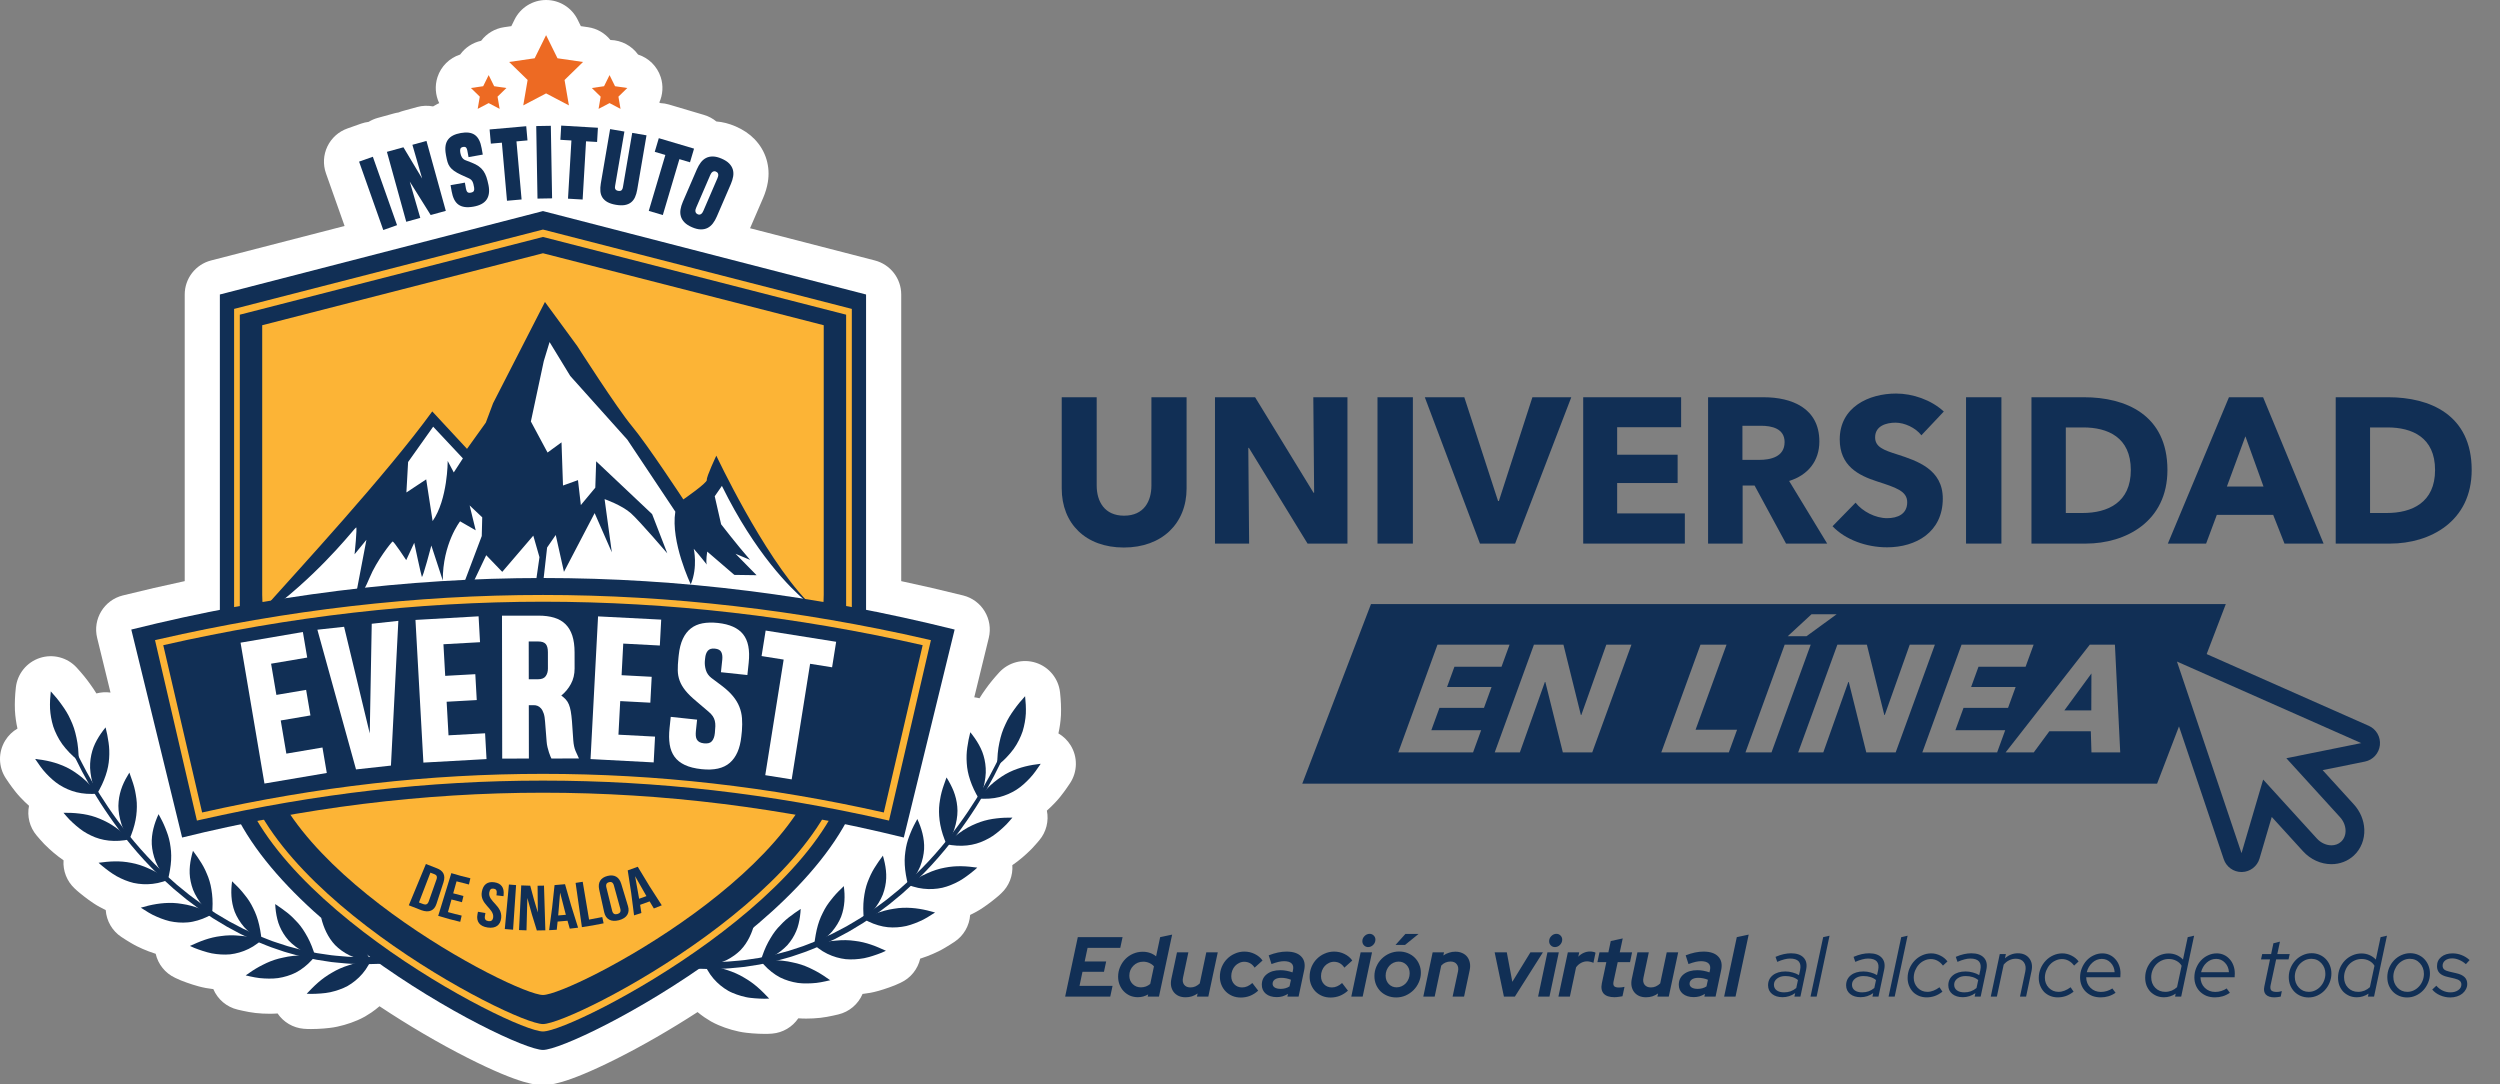 <svg width="883" height="383" viewBox="0 0 883 383" fill="none" xmlns="http://www.w3.org/2000/svg">
<rect x="0" y="0" width="883" height="383" fill="#808080" stroke="none"/>
<g clip-path="url(#clip0)">
<path d="M396.944 193.385C383.428 193.385 375 184.916 375 172.506V140.309H387.352V171.48C387.352 177.029 390.04 182.138 397.015 182.138C404.062 182.138 406.679 177.029 406.679 171.48V140.309H419.103V172.503C419.105 184.914 410.385 193.385 396.944 193.385Z" fill="#112F55"/>
<path d="M461.827 191.997L441.118 158.196H440.901L441.192 191.997H429.132V140.309H443.3L463.934 174.037H464.152L463.86 140.309H475.92V191.997H461.827Z" fill="#112F55"/>
<path d="M486.53 191.997V140.309H499.028V191.997H486.53Z" fill="#112F55"/>
<path d="M535.14 191.997H522.716L503.243 140.309H517.194L529.111 176.957H529.402L541.245 140.309H554.978L535.14 191.997Z" fill="#112F55"/>
<path d="M559.189 191.997V140.309H593.774V150.894H571.178V160.604H592.538V170.606H571.178V181.339H595.083V191.997H559.189Z" fill="#112F55"/>
<path d="M630.829 191.997L619.713 171.483H615.498V191.997H603.292V140.309H622.91C632.791 140.309 642.601 144.104 642.601 155.932C642.601 162.868 638.531 167.831 631.919 169.877L645.361 191.997H630.829V191.997ZM622.038 150.383H615.426V162.429H621.312C625.307 162.429 630.32 161.406 630.32 156.15C630.32 151.334 625.744 150.383 622.038 150.383Z" fill="#112F55"/>
<path d="M678.638 153.742C676.533 151.041 672.681 149.288 669.484 149.288C666.289 149.288 662.291 150.383 662.291 154.472C662.291 157.903 665.343 158.998 670.21 160.532C677.185 162.796 686.194 165.788 686.194 176.083C686.194 187.982 676.677 193.313 666.504 193.313C659.165 193.313 651.755 190.611 647.248 185.867L655.387 177.545C657.858 180.683 662.434 183.02 666.504 183.02C670.282 183.02 673.625 181.56 673.625 177.399C673.625 173.456 669.701 172.215 662.943 170.025C656.403 167.908 649.791 164.551 649.791 155.207C649.791 143.744 660.109 139 669.699 139C675.51 139 682.051 141.19 686.555 145.351L678.638 153.742Z" fill="#112F55"/>
<path d="M694.405 191.997V140.309H706.9V191.997H694.405Z" fill="#112F55"/>
<path d="M736.692 191.997H717.51V140.309H736.111C750.714 140.309 765.537 146.441 765.537 166.006C765.539 184.186 750.862 191.997 736.692 191.997ZM735.819 150.969H729.645V181.192H735.53C744.396 181.192 752.607 177.543 752.607 166.009C752.604 154.4 744.393 150.969 735.819 150.969Z" fill="#112F55"/>
<path d="M806.882 191.997L802.886 181.85H782.979L779.198 191.997H765.685L787.266 140.309H799.328L820.689 191.997H806.882ZM793.075 154.107L786.537 171.848H799.469L793.075 154.107Z" fill="#112F55"/>
<path d="M844.155 191.997H824.974V140.309H843.574C858.177 140.309 873 146.441 873 166.006C873 184.186 858.323 191.997 844.155 191.997ZM843.283 150.969H837.106V181.192H842.991C851.857 181.192 860.065 177.543 860.065 166.009C860.065 154.4 851.857 150.969 843.283 150.969Z" fill="#112F55"/>
<path d="M768.906 230.331C769.358 230.331 769.812 230.424 770.242 230.614L778.202 234.136L786.154 213.349H484.234L459.956 276.802H761.878L771.482 251.699L765.764 234.729C765.343 233.478 765.697 232.095 766.667 231.205C767.291 230.631 768.094 230.331 768.906 230.331ZM639.819 216.96H648.697L638.072 224.698H631.441L639.819 216.96ZM524.143 250.009H508.419L505.544 257.908H523.139L520.284 265.752H493.864L507.712 227.707H533.171L530.334 235.498H513.7L511.098 242.645H526.822L524.143 250.009ZM562.374 265.752H551.999L545.812 240.873H545.652L536.81 265.752H527.933L541.781 227.707H552.209L558.362 252.533H558.522L567.345 227.707H576.222L562.374 265.752ZM610.616 265.752H586.763L600.61 227.707H609.81L598.876 257.745H613.531L610.616 265.752ZM616.497 265.752L630.344 227.707H639.542L625.694 265.752H616.497ZM659.175 265.752L652.988 240.873H652.828L643.987 265.752H635.109L648.957 227.707H659.385L665.539 252.533H665.699L674.521 227.707H683.399L669.551 265.752H659.175ZM705.385 265.752H678.966L692.814 227.707H718.273L715.436 235.498H698.802L696.2 242.645H711.923L709.245 250.007H693.521L690.646 257.906H708.241L705.385 265.752ZM738.704 265.752L738.479 258.283H723.826L718.325 265.752H708.377L738.109 227.707H746.988L748.864 265.752H738.704Z" fill="#112F55"/>
<path d="M738.646 250.922L738.692 237.865L729.126 250.922H738.646Z" fill="#112F55"/>
<path d="M768.904 233.661L833.985 262.463L807.536 267.808L826.498 288.622C828.955 291.318 829.122 295.222 826.868 297.292C825.937 298.151 824.73 298.567 823.461 298.567C821.666 298.567 819.747 297.736 818.306 296.156L799.345 275.34L791.705 301.337L768.904 233.661ZM768.906 226.998C767.281 226.998 765.675 227.598 764.428 228.746C762.488 230.53 761.78 233.296 762.624 235.798L785.428 303.474C786.341 306.182 788.871 308 791.708 308C791.751 308 791.796 308 791.839 307.998C794.728 307.94 797.252 306.01 798.069 303.222L802.382 288.538L813.415 300.651C816.065 303.558 819.728 305.227 823.461 305.227C826.429 305.227 829.232 304.154 831.349 302.202C833.87 299.885 835.227 296.495 835.072 292.903C834.936 289.697 833.626 286.578 831.387 284.12L820.357 272.009L835.292 268.991C838.126 268.417 840.265 266.067 840.578 263.179C840.891 260.29 839.304 257.534 836.659 256.362L771.578 227.56C770.72 227.186 769.809 226.998 768.906 226.998Z" fill="#112F55"/>
<path d="M629.61 352.21C628.07 352.21 626.83 351.83 625.89 351.07C624.95 350.29 624.48 349.27 624.48 348.01C624.48 346.55 625.03 345.37 626.13 344.47C627.25 343.57 628.74 343.12 630.6 343.12C631.46 343.12 632.31 343.24 633.15 343.48C633.99 343.7 634.74 344.01 635.4 344.41L635.79 342.64C636.07 341.28 635.91 340.26 635.31 339.58C634.71 338.9 633.68 338.56 632.22 338.56C631.58 338.56 630.9 338.66 630.18 338.86C629.46 339.04 628.64 339.33 627.72 339.73L627.12 337.96C628.14 337.52 629.1 337.2 630 337C630.92 336.8 631.78 336.7 632.58 336.7C634.6 336.7 636.09 337.22 637.05 338.26C638.01 339.28 638.3 340.69 637.92 342.49L635.91 352H633.78L634.05 350.77C633.37 351.25 632.66 351.61 631.92 351.85C631.18 352.09 630.41 352.21 629.61 352.21ZM626.55 347.8C626.55 348.64 626.87 349.3 627.51 349.78C628.15 350.26 629.04 350.5 630.18 350.5C630.96 350.5 631.7 350.38 632.4 350.14C633.12 349.88 633.8 349.49 634.44 348.97L635.04 346.15C634.46 345.67 633.8 345.32 633.06 345.1C632.32 344.86 631.49 344.74 630.57 344.74C629.41 344.74 628.45 345.03 627.69 345.61C626.93 346.19 626.55 346.92 626.55 347.8ZM646.196 330.49L641.636 352H639.476L643.946 331L646.196 330.49ZM657.178 352.21C655.638 352.21 654.398 351.83 653.458 351.07C652.518 350.29 652.048 349.27 652.048 348.01C652.048 346.55 652.598 345.37 653.698 344.47C654.818 343.57 656.308 343.12 658.168 343.12C659.028 343.12 659.878 343.24 660.718 343.48C661.558 343.7 662.308 344.01 662.968 344.41L663.358 342.64C663.638 341.28 663.478 340.26 662.878 339.58C662.278 338.9 661.248 338.56 659.788 338.56C659.148 338.56 658.468 338.66 657.748 338.86C657.028 339.04 656.208 339.33 655.288 339.73L654.688 337.96C655.708 337.52 656.668 337.2 657.568 337C658.488 336.8 659.348 336.7 660.148 336.7C662.168 336.7 663.658 337.22 664.618 338.26C665.578 339.28 665.868 340.69 665.488 342.49L663.478 352H661.348L661.618 350.77C660.938 351.25 660.228 351.61 659.488 351.85C658.748 352.09 657.978 352.21 657.178 352.21ZM654.118 347.8C654.118 348.64 654.438 349.3 655.078 349.78C655.718 350.26 656.608 350.5 657.748 350.5C658.528 350.5 659.268 350.38 659.968 350.14C660.688 349.88 661.368 349.49 662.008 348.97L662.608 346.15C662.028 345.67 661.368 345.32 660.628 345.1C659.888 344.86 659.058 344.74 658.138 344.74C656.978 344.74 656.018 345.03 655.258 345.61C654.498 346.19 654.118 346.92 654.118 347.8ZM673.764 330.49L669.204 352H667.044L671.514 331L673.764 330.49ZM680.761 350.32C681.481 350.32 682.191 350.18 682.891 349.9C683.611 349.62 684.321 349.22 685.021 348.7L686.071 350.26C685.211 350.94 684.311 351.45 683.371 351.79C682.431 352.11 681.471 352.27 680.491 352.27C679.531 352.27 678.631 352.1 677.791 351.76C676.971 351.42 676.261 350.95 675.661 350.35C675.081 349.73 674.621 349 674.281 348.16C673.941 347.32 673.771 346.41 673.771 345.43C673.771 344.25 673.991 343.13 674.431 342.07C674.891 341.01 675.491 340.09 676.231 339.31C676.991 338.51 677.881 337.88 678.901 337.42C679.921 336.96 680.991 336.73 682.111 336.73C683.211 336.73 684.281 336.99 685.321 337.51C686.381 338.03 687.221 338.72 687.841 339.58L686.251 341.05C685.711 340.31 685.071 339.74 684.331 339.34C683.611 338.94 682.821 338.74 681.961 338.74C681.161 338.74 680.391 338.92 679.651 339.28C678.911 339.62 678.271 340.09 677.731 340.69C677.191 341.29 676.751 342 676.411 342.82C676.091 343.62 675.931 344.46 675.931 345.34C675.931 346.72 676.391 347.9 677.311 348.88C678.251 349.84 679.401 350.32 680.761 350.32ZM693.272 352.21C691.732 352.21 690.492 351.83 689.552 351.07C688.612 350.29 688.142 349.27 688.142 348.01C688.142 346.55 688.692 345.37 689.792 344.47C690.912 343.57 692.402 343.12 694.262 343.12C695.122 343.12 695.972 343.24 696.812 343.48C697.652 343.7 698.402 344.01 699.062 344.41L699.452 342.64C699.732 341.28 699.572 340.26 698.972 339.58C698.372 338.9 697.342 338.56 695.882 338.56C695.242 338.56 694.562 338.66 693.842 338.86C693.122 339.04 692.302 339.33 691.382 339.73L690.782 337.96C691.802 337.52 692.762 337.2 693.662 337C694.582 336.8 695.442 336.7 696.242 336.7C698.262 336.7 699.752 337.22 700.712 338.26C701.672 339.28 701.962 340.69 701.582 342.49L699.572 352H697.442L697.712 350.77C697.032 351.25 696.322 351.61 695.582 351.85C694.842 352.09 694.072 352.21 693.272 352.21ZM690.212 347.8C690.212 348.64 690.532 349.3 691.172 349.78C691.812 350.26 692.702 350.5 693.842 350.5C694.622 350.5 695.362 350.38 696.062 350.14C696.782 349.88 697.462 349.49 698.102 348.97L698.702 346.15C698.122 345.67 697.462 345.32 696.722 345.1C695.982 344.86 695.152 344.74 694.232 344.74C693.072 344.74 692.112 345.03 691.352 345.61C690.592 346.19 690.212 346.92 690.212 347.8ZM703.138 352L706.318 336.97H708.478L708.148 338.47C708.808 337.89 709.518 337.45 710.278 337.15C711.038 336.85 711.848 336.7 712.708 336.7C714.468 336.7 715.808 337.29 716.728 338.47C717.648 339.65 717.918 341.14 717.538 342.94L715.618 352H713.458L715.318 343.21C715.618 341.83 715.458 340.72 714.838 339.88C714.238 339.04 713.288 338.62 711.988 338.62C711.168 338.62 710.388 338.8 709.648 339.16C708.908 339.52 708.258 340.04 707.698 340.72L705.298 352H703.138ZM727.08 350.32C727.8 350.32 728.51 350.18 729.21 349.9C729.93 349.62 730.64 349.22 731.34 348.7L732.39 350.26C731.53 350.94 730.63 351.45 729.69 351.79C728.75 352.11 727.79 352.27 726.81 352.27C725.85 352.27 724.95 352.1 724.11 351.76C723.29 351.42 722.58 350.95 721.98 350.35C721.4 349.73 720.94 349 720.6 348.16C720.26 347.32 720.09 346.41 720.09 345.43C720.09 344.25 720.31 343.13 720.75 342.07C721.21 341.01 721.81 340.09 722.55 339.31C723.31 338.51 724.2 337.88 725.22 337.42C726.24 336.96 727.31 336.73 728.43 336.73C729.53 336.73 730.6 336.99 731.64 337.51C732.7 338.03 733.54 338.72 734.16 339.58L732.57 341.05C732.03 340.31 731.39 339.74 730.65 339.34C729.93 338.94 729.14 338.74 728.28 338.74C727.48 338.74 726.71 338.92 725.97 339.28C725.23 339.62 724.59 340.09 724.05 340.69C723.51 341.29 723.07 342 722.73 342.82C722.41 343.62 722.25 344.46 722.25 345.34C722.25 346.72 722.71 347.9 723.63 348.88C724.57 349.84 725.72 350.32 727.08 350.32ZM747.221 350.65C746.401 351.21 745.561 351.62 744.701 351.88C743.841 352.14 742.921 352.27 741.941 352.27C740.881 352.27 739.901 352.1 739.001 351.76C738.121 351.4 737.361 350.91 736.721 350.29C736.081 349.67 735.581 348.93 735.221 348.07C734.861 347.19 734.681 346.24 734.681 345.22C734.681 344.06 734.891 342.97 735.311 341.95C735.731 340.91 736.291 340.01 736.991 339.25C737.711 338.47 738.551 337.86 739.511 337.42C740.471 336.96 741.491 336.73 742.571 336.73C743.491 336.73 744.341 336.91 745.121 337.27C745.901 337.63 746.571 338.13 747.131 338.77C747.711 339.39 748.161 340.14 748.481 341.02C748.801 341.88 748.961 342.81 748.961 343.81C748.961 344.01 748.951 344.21 748.931 344.41C748.931 344.59 748.921 344.84 748.901 345.16H736.841C736.861 346.66 737.361 347.9 738.341 348.88C739.341 349.86 740.571 350.35 742.031 350.35C742.771 350.35 743.491 350.24 744.191 350.02C744.891 349.8 745.521 349.5 746.081 349.12L747.221 350.65ZM742.361 338.68C741.101 338.68 739.981 339.13 739.001 340.03C738.021 340.93 737.371 342.05 737.051 343.39H746.891C746.811 342.03 746.341 340.91 745.481 340.03C744.641 339.13 743.601 338.68 742.361 338.68ZM768.239 352L768.449 350.95C767.829 351.37 767.169 351.69 766.469 351.91C765.769 352.13 765.049 352.24 764.309 352.24C763.369 352.24 762.489 352.07 761.669 351.73C760.849 351.37 760.139 350.89 759.539 350.29C758.959 349.67 758.499 348.94 758.159 348.1C757.839 347.24 757.679 346.32 757.679 345.34C757.679 344.16 757.889 343.05 758.309 342.01C758.749 340.97 759.339 340.06 760.079 339.28C760.839 338.5 761.719 337.89 762.719 337.45C763.739 336.99 764.819 336.76 765.959 336.76C766.979 336.76 767.919 336.95 768.779 337.33C769.659 337.71 770.409 338.24 771.029 338.92L772.709 331L774.959 330.49L770.399 352H768.239ZM759.809 345.16C759.809 346.66 760.279 347.9 761.219 348.88C762.159 349.84 763.349 350.32 764.789 350.32C765.549 350.32 766.289 350.18 767.009 349.9C767.729 349.6 768.369 349.19 768.929 348.67L770.549 341.11C770.149 340.39 769.539 339.81 768.719 339.37C767.899 338.93 766.999 338.71 766.019 338.71C765.159 338.71 764.349 338.88 763.589 339.22C762.829 339.56 762.169 340.02 761.609 340.6C761.049 341.18 760.609 341.87 760.289 342.67C759.969 343.45 759.809 344.28 759.809 345.16ZM787.592 350.65C786.772 351.21 785.932 351.62 785.072 351.88C784.212 352.14 783.292 352.27 782.312 352.27C781.252 352.27 780.272 352.1 779.372 351.76C778.492 351.4 777.732 350.91 777.092 350.29C776.452 349.67 775.952 348.93 775.592 348.07C775.232 347.19 775.052 346.24 775.052 345.22C775.052 344.06 775.262 342.97 775.682 341.95C776.102 340.91 776.662 340.01 777.362 339.25C778.082 338.47 778.922 337.86 779.882 337.42C780.842 336.96 781.862 336.73 782.942 336.73C783.862 336.73 784.712 336.91 785.492 337.27C786.272 337.63 786.942 338.13 787.502 338.77C788.082 339.39 788.532 340.14 788.852 341.02C789.172 341.88 789.332 342.81 789.332 343.81C789.332 344.01 789.322 344.21 789.302 344.41C789.302 344.59 789.292 344.84 789.272 345.16H777.212C777.232 346.66 777.732 347.9 778.712 348.88C779.712 349.86 780.942 350.35 782.402 350.35C783.142 350.35 783.862 350.24 784.562 350.02C785.262 349.8 785.892 349.5 786.452 349.12L787.592 350.65ZM782.732 338.68C781.472 338.68 780.352 339.13 779.372 340.03C778.392 340.93 777.742 342.05 777.422 343.39H787.262C787.182 342.03 786.712 340.91 785.852 340.03C785.012 339.13 783.972 338.68 782.732 338.68ZM799.76 348.43L801.77 338.86H798.59L799.01 336.97H802.16L802.97 333.16L805.28 332.59L804.35 336.97H808.73L808.31 338.86H803.93L801.98 347.95C801.8 348.81 801.88 349.43 802.22 349.81C802.56 350.17 803.22 350.35 804.2 350.35C804.46 350.35 804.72 350.33 804.98 350.29C805.26 350.23 805.58 350.15 805.94 350.05L805.55 352C805.23 352.08 804.87 352.14 804.47 352.18C804.09 352.24 803.72 352.27 803.36 352.27C801.96 352.27 800.94 351.94 800.3 351.28C799.68 350.6 799.5 349.65 799.76 348.43ZM808.393 345.13C808.393 343.99 808.603 342.91 809.023 341.89C809.463 340.85 810.043 339.95 810.763 339.19C811.503 338.41 812.363 337.8 813.343 337.36C814.343 336.9 815.383 336.67 816.463 336.67C817.463 336.67 818.383 336.85 819.223 337.21C820.083 337.57 820.823 338.07 821.443 338.71C822.063 339.35 822.553 340.11 822.913 340.99C823.273 341.87 823.453 342.82 823.453 343.84C823.453 344.98 823.233 346.07 822.793 347.11C822.373 348.13 821.793 349.03 821.053 349.81C820.333 350.57 819.473 351.18 818.473 351.64C817.493 352.08 816.463 352.3 815.383 352.3C814.383 352.3 813.453 352.12 812.593 351.76C811.733 351.4 810.993 350.9 810.373 350.26C809.753 349.62 809.263 348.86 808.903 347.98C808.563 347.1 808.393 346.15 808.393 345.13ZM815.473 350.32C816.273 350.32 817.023 350.15 817.723 349.81C818.443 349.47 819.063 349.01 819.583 348.43C820.123 347.85 820.543 347.18 820.843 346.42C821.163 345.64 821.323 344.82 821.323 343.96C821.323 342.46 820.843 341.2 819.883 340.18C818.943 339.16 817.773 338.65 816.373 338.65C815.573 338.65 814.813 338.82 814.093 339.16C813.393 339.5 812.773 339.96 812.233 340.54C811.713 341.12 811.293 341.8 810.973 342.58C810.673 343.34 810.523 344.15 810.523 345.01C810.523 346.51 810.993 347.77 811.933 348.79C812.873 349.81 814.053 350.32 815.473 350.32ZM836.354 352L836.564 350.95C835.944 351.37 835.284 351.69 834.584 351.91C833.884 352.13 833.164 352.24 832.424 352.24C831.484 352.24 830.604 352.07 829.784 351.73C828.964 351.37 828.254 350.89 827.654 350.29C827.074 349.67 826.614 348.94 826.274 348.1C825.954 347.24 825.794 346.32 825.794 345.34C825.794 344.16 826.004 343.05 826.424 342.01C826.864 340.97 827.454 340.06 828.194 339.28C828.954 338.5 829.834 337.89 830.834 337.45C831.854 336.99 832.934 336.76 834.074 336.76C835.094 336.76 836.034 336.95 836.894 337.33C837.774 337.71 838.524 338.24 839.144 338.92L840.824 331L843.074 330.49L838.514 352H836.354ZM827.924 345.16C827.924 346.66 828.394 347.9 829.334 348.88C830.274 349.84 831.464 350.32 832.904 350.32C833.664 350.32 834.404 350.18 835.124 349.9C835.844 349.6 836.484 349.19 837.044 348.67L838.664 341.11C838.264 340.39 837.654 339.81 836.834 339.37C836.014 338.93 835.114 338.71 834.134 338.71C833.274 338.71 832.464 338.88 831.704 339.22C830.944 339.56 830.284 340.02 829.724 340.6C829.164 341.18 828.724 341.87 828.404 342.67C828.084 343.45 827.924 344.28 827.924 345.16ZM843.197 345.13C843.197 343.99 843.407 342.91 843.827 341.89C844.267 340.85 844.847 339.95 845.567 339.19C846.307 338.41 847.167 337.8 848.147 337.36C849.147 336.9 850.187 336.67 851.267 336.67C852.267 336.67 853.187 336.85 854.027 337.21C854.887 337.57 855.627 338.07 856.247 338.71C856.867 339.35 857.357 340.11 857.717 340.99C858.077 341.87 858.257 342.82 858.257 343.84C858.257 344.98 858.037 346.07 857.597 347.11C857.177 348.13 856.597 349.03 855.857 349.81C855.137 350.57 854.277 351.18 853.277 351.64C852.297 352.08 851.267 352.3 850.187 352.3C849.187 352.3 848.257 352.12 847.397 351.76C846.537 351.4 845.797 350.9 845.177 350.26C844.557 349.62 844.067 348.86 843.707 347.98C843.367 347.1 843.197 346.15 843.197 345.13ZM850.277 350.32C851.077 350.32 851.827 350.15 852.527 349.81C853.247 349.47 853.867 349.01 854.387 348.43C854.927 347.85 855.347 347.18 855.647 346.42C855.967 345.64 856.127 344.82 856.127 343.96C856.127 342.46 855.647 341.2 854.687 340.18C853.747 339.16 852.577 338.65 851.177 338.65C850.377 338.65 849.617 338.82 848.897 339.16C848.197 339.5 847.577 339.96 847.037 340.54C846.517 341.12 846.097 341.8 845.777 342.58C845.477 343.34 845.327 344.15 845.327 345.01C845.327 346.51 845.797 347.77 846.737 348.79C847.677 349.81 848.857 350.32 850.277 350.32ZM859.069 349.51L860.509 348.16C861.189 348.92 861.949 349.5 862.789 349.9C863.649 350.3 864.549 350.5 865.489 350.5C866.589 350.5 867.509 350.24 868.249 349.72C868.989 349.2 869.359 348.54 869.359 347.74C869.359 347.18 869.169 346.74 868.789 346.42C868.409 346.08 867.789 345.81 866.929 345.61L864.469 345.04C863.209 344.76 862.269 344.31 861.649 343.69C861.049 343.07 860.749 342.26 860.749 341.26C860.749 339.9 861.249 338.81 862.249 337.99C863.269 337.15 864.599 336.73 866.239 336.73C867.339 336.73 868.399 336.93 869.419 337.33C870.439 337.71 871.389 338.3 872.269 339.1L870.949 340.54C870.209 339.88 869.419 339.38 868.579 339.04C867.739 338.68 866.919 338.5 866.119 338.5C865.099 338.5 864.279 338.74 863.659 339.22C863.039 339.7 862.729 340.32 862.729 341.08C862.729 341.64 862.909 342.08 863.269 342.4C863.649 342.72 864.269 342.98 865.129 343.18L867.589 343.75C868.909 344.05 869.879 344.51 870.499 345.13C871.119 345.75 871.429 346.55 871.429 347.53C871.429 348.21 871.269 348.84 870.949 349.42C870.649 350 870.229 350.51 869.689 350.95C869.169 351.37 868.539 351.7 867.799 351.94C867.079 352.18 866.289 352.3 865.429 352.3C864.209 352.3 863.019 352.05 861.859 351.55C860.699 351.05 859.769 350.37 859.069 349.51Z" fill="#112F55"/>
<path d="M376.21 352L380.68 331H396.49L395.68 334.78H384.13L383.11 339.58H390.7L389.92 343.24H382.33L381.28 348.22H392.95L392.14 352H376.21ZM405.358 352L405.538 351.22C404.978 351.54 404.388 351.79 403.768 351.97C403.148 352.13 402.518 352.21 401.878 352.21C400.898 352.21 399.978 352.03 399.118 351.67C398.278 351.29 397.548 350.78 396.928 350.14C396.308 349.5 395.818 348.74 395.458 347.86C395.098 346.96 394.918 346 394.918 344.98C394.918 343.76 395.148 342.62 395.608 341.56C396.068 340.48 396.688 339.54 397.468 338.74C398.248 337.94 399.168 337.31 400.228 336.85C401.288 336.39 402.418 336.16 403.618 336.16C404.538 336.16 405.398 336.3 406.198 336.58C406.998 336.86 407.708 337.26 408.328 337.78L409.768 331L413.998 330.1L409.348 352H405.358ZM398.878 344.62C398.878 345.8 399.268 346.78 400.048 347.56C400.828 348.34 401.798 348.73 402.958 348.73C403.578 348.73 404.168 348.63 404.728 348.43C405.288 348.21 405.798 347.91 406.258 347.53L407.578 341.32C407.158 340.82 406.608 340.42 405.928 340.12C405.268 339.82 404.548 339.67 403.768 339.67C402.408 339.67 401.248 340.15 400.288 341.11C399.348 342.07 398.878 343.24 398.878 344.62ZM419.732 336.37L417.842 345.31C417.622 346.33 417.752 347.16 418.232 347.8C418.732 348.44 419.482 348.76 420.482 348.76C421.102 348.76 421.682 348.64 422.222 348.4C422.782 348.14 423.292 347.79 423.752 347.35L426.062 336.37H430.112L426.782 352H422.762L423.002 350.89C422.382 351.33 421.712 351.67 420.992 351.91C420.272 352.13 419.522 352.24 418.742 352.24C417.822 352.24 417.002 352.08 416.282 351.76C415.562 351.42 414.982 350.96 414.542 350.38C414.102 349.8 413.802 349.11 413.642 348.31C413.502 347.51 413.532 346.64 413.732 345.7L415.712 336.37H419.732ZM438.723 348.76C439.363 348.76 439.973 348.63 440.553 348.37C441.153 348.11 441.743 347.72 442.323 347.2L444.393 349.9C443.513 350.7 442.553 351.31 441.513 351.73C440.473 352.13 439.393 352.33 438.273 352.33C437.213 352.33 436.233 352.15 435.333 351.79C434.433 351.41 433.653 350.9 432.993 350.26C432.333 349.6 431.813 348.82 431.433 347.92C431.053 347.02 430.863 346.04 430.863 344.98C430.863 343.76 431.083 342.61 431.523 341.53C431.983 340.43 432.603 339.49 433.383 338.71C434.163 337.91 435.083 337.28 436.143 336.82C437.203 336.34 438.323 336.1 439.503 336.1C440.803 336.1 442.023 336.38 443.163 336.94C444.323 337.5 445.243 338.27 445.923 339.25L443.133 341.77C442.673 341.07 442.133 340.55 441.513 340.21C440.893 339.87 440.203 339.7 439.443 339.7C438.823 339.7 438.233 339.84 437.673 340.12C437.113 340.38 436.623 340.74 436.203 341.2C435.803 341.64 435.483 342.17 435.243 342.79C435.003 343.41 434.883 344.07 434.883 344.77C434.883 345.93 435.243 346.89 435.963 347.65C436.683 348.39 437.603 348.76 438.723 348.76ZM450.984 352.18C449.364 352.18 448.074 351.79 447.114 351.01C446.154 350.21 445.674 349.15 445.674 347.83C445.674 346.25 446.264 345 447.444 344.08C448.624 343.14 450.224 342.67 452.244 342.67C452.984 342.67 453.714 342.74 454.434 342.88C455.174 343.02 455.864 343.21 456.504 343.45L456.684 342.67C456.904 341.61 456.744 340.82 456.204 340.3C455.664 339.76 454.764 339.49 453.504 339.49C452.944 339.49 452.304 339.57 451.584 339.73C450.884 339.89 450.054 340.15 449.094 340.51L448.104 337.42C449.244 336.98 450.334 336.65 451.374 336.43C452.434 336.21 453.434 336.1 454.374 336.1C456.754 336.1 458.494 336.68 459.594 337.84C460.714 339 461.064 340.59 460.644 342.61L458.664 352H454.704L454.914 351.04C454.274 351.42 453.634 351.71 452.994 351.91C452.354 352.09 451.684 352.18 450.984 352.18ZM449.484 347.47C449.484 348.03 449.734 348.47 450.234 348.79C450.754 349.11 451.464 349.27 452.364 349.27C452.924 349.27 453.464 349.2 453.984 349.06C454.504 348.92 454.994 348.7 455.454 348.4L455.964 346.06C455.464 345.84 454.914 345.67 454.314 345.55C453.734 345.43 453.144 345.37 452.544 345.37C451.604 345.37 450.854 345.56 450.294 345.94C449.754 346.32 449.484 346.83 449.484 347.47ZM470.422 348.76C471.062 348.76 471.672 348.63 472.252 348.37C472.852 348.11 473.442 347.72 474.022 347.2L476.092 349.9C475.212 350.7 474.252 351.31 473.212 351.73C472.172 352.13 471.092 352.33 469.972 352.33C468.912 352.33 467.932 352.15 467.032 351.79C466.132 351.41 465.352 350.9 464.692 350.26C464.032 349.6 463.512 348.82 463.132 347.92C462.752 347.02 462.562 346.04 462.562 344.98C462.562 343.76 462.782 342.61 463.222 341.53C463.682 340.43 464.302 339.49 465.082 338.71C465.862 337.91 466.782 337.28 467.842 336.82C468.902 336.34 470.022 336.1 471.202 336.1C472.502 336.1 473.722 336.38 474.862 336.94C476.022 337.5 476.942 338.27 477.622 339.25L474.832 341.77C474.372 341.07 473.832 340.55 473.212 340.21C472.592 339.87 471.902 339.7 471.142 339.7C470.522 339.7 469.932 339.84 469.372 340.12C468.812 340.38 468.322 340.74 467.902 341.2C467.502 341.64 467.182 342.17 466.942 342.79C466.702 343.41 466.582 344.07 466.582 344.77C466.582 345.93 466.942 346.89 467.662 347.65C468.382 348.39 469.302 348.76 470.422 348.76ZM483.218 334.51C482.658 334.51 482.178 334.31 481.778 333.91C481.378 333.51 481.178 333.02 481.178 332.44C481.178 331.74 481.438 331.13 481.958 330.61C482.478 330.09 483.078 329.83 483.758 329.83C484.318 329.83 484.798 330.03 485.198 330.43C485.598 330.83 485.798 331.31 485.798 331.87C485.798 332.57 485.538 333.19 485.018 333.73C484.498 334.25 483.898 334.51 483.218 334.51ZM484.598 336.37L481.298 352H477.278L480.578 336.37H484.598ZM485.445 344.77C485.445 343.59 485.675 342.47 486.135 341.41C486.595 340.35 487.215 339.43 487.995 338.65C488.795 337.85 489.725 337.22 490.785 336.76C491.865 336.3 492.995 336.07 494.175 336.07C495.255 336.07 496.265 336.26 497.205 336.64C498.165 337.02 498.985 337.55 499.665 338.23C500.345 338.89 500.875 339.68 501.255 340.6C501.655 341.52 501.855 342.51 501.855 343.57C501.855 344.75 501.615 345.87 501.135 346.93C500.675 347.99 500.045 348.92 499.245 349.72C498.465 350.5 497.545 351.13 496.485 351.61C495.425 352.07 494.305 352.3 493.125 352.3C492.045 352.3 491.025 352.11 490.065 351.73C489.125 351.35 488.315 350.83 487.635 350.17C486.955 349.49 486.415 348.69 486.015 347.77C485.635 346.83 485.445 345.83 485.445 344.77ZM493.305 348.73C493.925 348.73 494.515 348.6 495.075 348.34C495.635 348.08 496.125 347.73 496.545 347.29C496.965 346.83 497.295 346.3 497.535 345.7C497.775 345.08 497.895 344.43 497.895 343.75C497.895 342.57 497.525 341.59 496.785 340.81C496.045 340.03 495.105 339.64 493.965 339.64C493.345 339.64 492.755 339.77 492.195 340.03C491.635 340.29 491.145 340.65 490.725 341.11C490.325 341.55 490.005 342.07 489.765 342.67C489.525 343.27 489.405 343.91 489.405 344.59C489.405 345.79 489.775 346.78 490.515 347.56C491.255 348.34 492.185 348.73 493.305 348.73ZM496.395 329.86H501.045L496.245 333.76H492.885L496.395 329.86ZM502.708 352L506.008 336.37H510.028L509.788 337.48C510.408 337.04 511.078 336.71 511.798 336.49C512.518 336.25 513.268 336.13 514.048 336.13C514.968 336.13 515.788 336.3 516.508 336.64C517.228 336.96 517.808 337.41 518.248 337.99C518.688 338.57 518.988 339.26 519.148 340.06C519.308 340.86 519.288 341.73 519.088 342.67L517.108 352H513.058L514.978 343.06C515.178 342.04 515.028 341.21 514.528 340.57C514.048 339.93 513.318 339.61 512.338 339.61C511.718 339.61 511.118 339.73 510.538 339.97C509.978 340.21 509.478 340.57 509.038 341.05L506.728 352H502.708ZM531.184 352L527.914 336.37H532.204L534.154 346.78L540.544 336.37H544.954L535.054 352H531.184ZM549.194 334.51C548.634 334.51 548.154 334.31 547.754 333.91C547.354 333.51 547.154 333.02 547.154 332.44C547.154 331.74 547.414 331.13 547.934 330.61C548.454 330.09 549.054 329.83 549.734 329.83C550.294 329.83 550.774 330.03 551.174 330.43C551.574 330.83 551.774 331.31 551.774 331.87C551.774 332.57 551.514 333.19 550.994 333.73C550.474 334.25 549.874 334.51 549.194 334.51ZM550.574 336.37L547.274 352H543.254L546.554 336.37H550.574ZM550.431 352L553.761 336.37H557.781L557.451 337.9C558.031 337.3 558.671 336.85 559.371 336.55C560.071 336.23 560.811 336.07 561.591 336.07C561.991 336.07 562.361 336.11 562.701 336.19C563.061 336.25 563.341 336.35 563.541 336.49L562.791 340.09C562.591 339.95 562.261 339.83 561.801 339.73C561.361 339.61 560.951 339.55 560.571 339.55C559.831 339.55 559.121 339.73 558.441 340.09C557.761 340.45 557.171 340.97 556.671 341.65L554.481 352H550.431ZM565.768 347.32L567.358 339.82H564.208L564.928 336.37H568.078L568.918 332.38L573.148 331.45L572.098 336.37H576.448L575.728 339.82H571.378L569.908 346.66C569.748 347.42 569.818 347.97 570.118 348.31C570.418 348.63 570.998 348.79 571.858 348.79C572.178 348.79 572.488 348.77 572.788 348.73C573.088 348.69 573.418 348.63 573.778 348.55L573.058 351.88C572.698 351.96 572.248 352.03 571.708 352.09C571.168 352.17 570.668 352.21 570.208 352.21C568.468 352.21 567.208 351.79 566.428 350.95C565.668 350.09 565.448 348.88 565.768 347.32ZM582.359 336.37L580.469 345.31C580.249 346.33 580.379 347.16 580.859 347.8C581.359 348.44 582.109 348.76 583.109 348.76C583.729 348.76 584.309 348.64 584.849 348.4C585.409 348.14 585.919 347.79 586.379 347.35L588.689 336.37H592.739L589.409 352H585.389L585.629 350.89C585.009 351.33 584.339 351.67 583.619 351.91C582.899 352.13 582.149 352.24 581.369 352.24C580.449 352.24 579.629 352.08 578.909 351.76C578.189 351.42 577.609 350.96 577.169 350.38C576.729 349.8 576.429 349.11 576.269 348.31C576.129 347.51 576.159 346.64 576.359 345.7L578.339 336.37H582.359ZM598.26 352.18C596.64 352.18 595.35 351.79 594.39 351.01C593.43 350.21 592.95 349.15 592.95 347.83C592.95 346.25 593.54 345 594.72 344.08C595.9 343.14 597.5 342.67 599.52 342.67C600.26 342.67 600.99 342.74 601.71 342.88C602.45 343.02 603.14 343.21 603.78 343.45L603.96 342.67C604.18 341.61 604.02 340.82 603.48 340.3C602.94 339.76 602.04 339.49 600.78 339.49C600.22 339.49 599.58 339.57 598.86 339.73C598.16 339.89 597.33 340.15 596.37 340.51L595.38 337.42C596.52 336.98 597.61 336.65 598.65 336.43C599.71 336.21 600.71 336.1 601.65 336.1C604.03 336.1 605.77 336.68 606.87 337.84C607.99 339 608.34 340.59 607.92 342.61L605.94 352H601.98L602.19 351.04C601.55 351.42 600.91 351.71 600.27 351.91C599.63 352.09 598.96 352.18 598.26 352.18ZM596.76 347.47C596.76 348.03 597.01 348.47 597.51 348.79C598.03 349.11 598.74 349.27 599.64 349.27C600.2 349.27 600.74 349.2 601.26 349.06C601.78 348.92 602.27 348.7 602.73 348.4L603.24 346.06C602.74 345.84 602.19 345.67 601.59 345.55C601.01 345.43 600.42 345.37 599.82 345.37C598.88 345.37 598.13 345.56 597.57 345.94C597.03 346.32 596.76 346.83 596.76 347.47ZM617.637 330.1L612.987 352H608.967L613.437 331L617.637 330.1Z" fill="#112F55"/>
<g clip-path="url(#clip1)">
<path d="M378.161 263.266C377.066 261.486 375.568 260.049 373.831 259.038C374.303 256.948 374.6 254.835 374.722 252.728C374.727 252.641 374.731 252.556 374.735 252.47C374.825 249.998 374.718 247.406 374.406 244.547C373.875 239.697 370.555 235.609 365.918 234.094C361.279 232.579 356.186 233.922 352.896 237.522C350.964 239.638 349.447 241.499 348.134 243.367C347.32 244.486 346.596 245.565 345.948 246.634C345.346 246.471 344.732 246.354 344.11 246.283L349.237 225.305C350.859 218.667 346.811 211.965 340.18 210.312C332.933 208.505 325.611 206.813 318.311 205.257V104.015C318.311 98.353 314.481 93.409 308.999 91.994L264.918 80.612L269.55 69.888C270.35 68.03 270.908 66.147 271.204 64.327C271.653 61.612 271.498 58.932 270.742 56.359C269.945 53.649 268.503 51.206 266.451 49.093C264.688 47.28 262.456 45.781 259.794 44.63C257.502 43.643 255.226 43.065 253.024 42.904C251.778 41.88 250.312 41.083 248.669 40.595L236.221 36.903C235.239 36.611 234.251 36.462 233.272 36.415C233.132 36.354 232.997 36.285 232.854 36.229C234.119 33.452 234.346 30.252 233.37 27.248C232.125 23.416 229.118 20.47 225.362 19.263C223.111 16.142 219.509 14.216 215.597 14.12C213.663 11.714 210.867 10.066 207.705 9.606L205.153 9.235L204.011 6.921C201.92 2.684 197.604 0 192.878 0C192.878 0 192.878 0 192.878 0C188.152 0 183.836 2.682 181.744 6.92L180.602 9.235L178.048 9.606C174.763 10.083 171.874 11.843 169.936 14.404C166.961 15.056 164.316 16.781 162.527 19.262C158.77 20.469 155.763 23.415 154.519 27.247C153.519 30.326 153.779 33.611 155.128 36.435C154.937 36.523 154.738 36.601 154.55 36.694C154 36.968 153.473 37.268 152.963 37.588C151.145 37.238 149.225 37.277 147.321 37.803L142.35 39.177C141.818 39.324 141.299 39.505 140.796 39.719C140.257 39.794 139.718 39.905 139.181 40.053L133.352 41.664C132.226 41.975 131.164 42.448 130.185 43.047C129.306 43.155 128.426 43.352 127.557 43.659L122.695 45.38C119.59 46.478 117.049 48.764 115.63 51.735C114.212 54.707 114.032 58.121 115.131 61.225L121.708 79.818L74.552 91.993C69.071 93.408 65.241 98.353 65.241 104.014V205.258C57.94 206.814 50.618 208.505 43.37 210.312C36.739 211.965 32.691 218.668 34.314 225.306L39.033 244.618C37.345 244.379 35.653 244.493 34.052 244.925C33.404 243.858 32.681 242.778 31.865 241.659C30.552 239.791 29.036 237.931 27.106 235.817C23.817 232.214 18.725 230.873 14.086 232.385C9.449 233.898 6.127 237.986 5.596 242.835C5.282 245.698 5.174 248.293 5.267 250.769C5.27 250.853 5.274 250.936 5.279 251.019C5.4 253.126 5.698 255.238 6.169 257.329C4.435 258.339 2.938 259.773 1.844 261.549C-0.685 265.657 -0.606 270.857 2.048 274.886C2.801 276.031 3.524 277.069 4.244 278.044C4.971 279.031 5.965 280.333 7.23 281.663C8.251 282.75 9.248 283.724 10.247 284.605C9.505 288.271 10.45 292.141 12.928 295.077C13.604 295.878 14.51 296.934 15.525 298.007C15.609 298.094 15.692 298.18 15.777 298.264C16.817 299.3 17.814 300.223 18.834 301.092C20.002 302.086 21.189 302.997 22.364 303.802C22.391 303.82 22.418 303.839 22.445 303.857C22.184 307.559 23.597 311.249 26.397 313.84L26.99 314.389C27.139 314.527 27.291 314.661 27.447 314.791L28.069 315.313C28.087 315.327 28.107 315.344 28.125 315.359C28.639 315.784 29.156 316.201 29.673 316.604C30.81 317.49 31.895 318.273 32.988 318.996C34.517 320.032 36.008 320.794 37.27 321.405C37.294 321.418 37.319 321.429 37.343 321.441C37.344 321.441 37.344 321.441 37.345 321.442C37.606 325.25 39.619 328.789 42.888 330.947C44.062 331.723 45.148 332.404 46.209 333.026C46.243 333.046 46.276 333.066 46.311 333.085L46.543 333.22C47.018 333.495 47.668 333.873 48.449 334.254C49.09 334.568 49.739 334.869 50.391 335.156C51.805 335.776 53.223 336.314 54.644 336.767C54.751 336.801 54.865 336.836 54.985 336.873C55.828 340.563 58.331 343.726 61.855 345.364L62.101 345.479C62.673 345.747 63.245 346.009 63.828 346.252C63.907 346.285 63.987 346.317 64.068 346.348C64.699 346.594 65.332 346.833 65.937 347.049C67.315 347.545 68.679 347.977 69.991 348.334C70.024 348.343 70.057 348.352 70.091 348.361L70.258 348.405C70.85 348.561 71.661 348.776 72.679 348.96C73.458 349.096 74.221 349.21 74.962 349.299C75.089 349.314 75.216 349.329 75.342 349.343C76.868 352.952 80.04 355.683 83.951 356.598C86.22 357.128 89.32 357.853 92.771 357.991C94.284 358.065 96.078 358.107 98.044 357.956C100.12 361.019 103.493 363.042 107.279 363.361C109.114 363.516 110.74 363.454 112.046 363.407L112.142 363.403C112.171 363.402 112.2 363.4 112.229 363.399C113.699 363.335 115.058 363.226 116.378 363.068C118.357 362.857 120.046 362.424 121.479 362.033C121.518 362.022 121.556 362.012 121.594 362.001C123.201 361.546 124.752 360.996 126.206 360.368C126.234 360.356 126.26 360.344 126.287 360.333C127.024 360.009 127.89 359.617 128.852 359.074C128.886 359.055 128.92 359.035 128.953 359.016C129.708 358.581 130.458 358.108 131.196 357.602C132.18 356.926 133.129 356.193 134.041 355.405C144.165 362.135 154.935 368.455 165.034 373.573C184.135 383.253 189.688 383.253 191.778 383.253C193.806 383.253 199.193 383.253 217.47 374.103C226.795 369.435 236.819 363.657 246.376 357.466C247.156 358.117 247.966 358.732 248.799 359.305C249.519 359.8 250.277 360.278 251.051 360.725C251.082 360.742 251.112 360.76 251.142 360.777C252.092 361.315 252.956 361.709 253.791 362.075C255.24 362.701 256.791 363.251 258.403 363.708C258.443 363.72 258.484 363.731 258.524 363.742C260.059 364.161 261.736 364.576 263.624 364.777C264.953 364.936 266.311 365.045 267.773 365.109C267.802 365.11 267.831 365.111 267.86 365.112L267.956 365.116C269.264 365.164 270.891 365.225 272.724 365.071C276.51 364.751 279.883 362.728 281.958 359.665C283.922 359.815 285.711 359.775 287.223 359.701C290.677 359.563 293.78 358.837 296.052 358.307C299.964 357.392 303.136 354.661 304.661 351.052C304.792 351.038 304.923 351.023 305.054 351.007C305.817 350.915 306.589 350.8 307.362 350.663C308.325 350.49 309.128 350.278 309.714 350.123L309.902 350.073C309.941 350.063 309.979 350.053 310.018 350.042C311.322 349.687 312.682 349.255 314.025 348.774C314.664 348.546 315.301 348.306 315.936 348.057C316.02 348.024 316.104 347.991 316.187 347.956C316.749 347.722 317.299 347.469 317.851 347.212L318.132 347.081C321.664 345.445 324.174 342.279 325.019 338.582C325.151 338.542 325.277 338.502 325.397 338.465C326.786 338.022 328.208 337.482 329.589 336.874C330.225 336.598 330.886 336.291 331.532 335.975C332.325 335.589 332.977 335.211 333.453 334.935L333.689 334.799C333.725 334.778 333.762 334.756 333.798 334.734C334.874 334.102 335.963 333.421 337.129 332.648C340.39 330.488 342.396 326.954 342.658 323.151C342.686 323.138 342.712 323.126 342.739 323.113C344.005 322.499 345.498 321.734 347.019 320.703C348.116 319.978 349.201 319.194 350.327 318.316C350.853 317.907 351.371 317.489 351.886 317.062C351.903 317.048 351.922 317.032 351.94 317.017L352.561 316.496C352.715 316.367 352.865 316.234 353.013 316.097L353.605 315.549C356.406 312.958 357.819 309.269 357.558 305.566C357.587 305.547 357.615 305.528 357.644 305.508C358.83 304.695 359.982 303.811 361.171 302.801C362.187 301.936 363.187 301.01 364.231 299.969C364.315 299.887 364.396 299.803 364.477 299.719C365.487 298.653 366.397 297.591 367.076 296.786C369.556 293.85 370.501 289.98 369.758 286.313C370.758 285.431 371.756 284.457 372.777 283.367C374.042 282.036 375.036 280.737 375.742 279.776C376.481 278.778 377.205 277.737 377.957 276.596C380.604 272.57 380.686 267.373 378.161 263.266Z" fill="white"/>
<path d="M135.911 339.506C134.827 339.061 133.751 338.553 132.69 337.963C132.68 337.957 132.673 337.951 132.663 337.946C132.183 337.964 131.697 337.982 131.207 337.999C130.718 338.017 130.226 338.035 129.729 338.053C129.482 338.061 129.231 338.072 128.98 338.08C128.73 338.085 128.478 338.071 128.225 338.067C127.212 338.043 126.185 338.017 125.138 337.992C124.616 337.98 124.089 337.967 123.557 337.954C123.026 337.954 122.496 337.875 121.959 337.84C120.885 337.748 119.797 337.657 118.695 337.562C117.59 337.497 116.486 337.302 115.366 337.144C114.245 336.979 113.113 336.812 111.97 336.644C110.837 336.409 109.694 336.172 108.54 335.931C107.963 335.812 107.385 335.692 106.803 335.572C106.224 335.442 105.652 335.269 105.072 335.119C103.915 334.807 102.751 334.493 101.578 334.178C100.414 333.833 99.263 333.42 98.093 333.041C97.508 332.848 96.924 332.655 96.338 332.461C95.75 332.27 95.184 332.016 94.603 331.795C93.448 331.339 92.288 330.88 91.125 330.42C89.976 329.925 88.843 329.381 87.696 328.86L85.979 328.071C85.413 327.79 84.858 327.487 84.298 327.195C83.178 326.607 82.057 326.017 80.936 325.428L77.666 323.485C77.123 323.158 76.572 322.844 76.035 322.508L74.453 321.456C73.401 320.752 72.338 320.067 71.3 319.35C70.285 318.602 69.272 317.855 68.26 317.111C67.76 316.733 67.244 316.378 66.756 315.985C66.271 315.592 65.787 315.198 65.304 314.805C64.34 314.017 63.368 313.245 62.423 312.453C61.502 311.632 60.586 310.815 59.676 310.004C59.221 309.598 58.767 309.192 58.315 308.79C57.882 308.366 57.449 307.944 57.019 307.525C56.157 306.685 55.302 305.852 54.454 305.025C47.808 298.267 42.376 291.263 38.143 285.007C33.91 278.745 30.837 273.24 28.854 269.315C28.352 268.337 27.903 267.463 27.514 266.703C27.132 265.94 26.84 265.274 26.587 264.744C26.09 263.677 25.826 263.108 25.826 263.108L24.693 263.624C24.693 263.624 24.956 264.201 25.449 265.286C25.7 265.825 25.988 266.502 26.369 267.278C26.756 268.05 27.201 268.939 27.701 269.933C27.95 270.431 28.213 270.955 28.489 271.505C28.627 271.78 28.768 272.062 28.912 272.349C29.067 272.631 29.224 272.918 29.386 273.214C30.033 274.389 30.733 275.662 31.483 277.023C31.845 277.71 32.277 278.386 32.698 279.096C33.123 279.803 33.561 280.531 34.01 281.278C34.883 282.788 35.923 284.3 36.967 285.905C41.203 292.278 46.642 299.435 53.349 306.343C54.202 307.191 55.063 308.048 55.93 308.909C56.366 309.337 56.794 309.777 57.242 310.201C57.697 310.615 58.155 311.031 58.613 311.446C59.531 312.281 60.456 313.119 61.384 313.964C62.352 314.764 63.322 315.568 64.299 316.378C64.787 316.78 65.277 317.186 65.767 317.592C66.275 317.975 66.784 318.358 67.295 318.743C68.317 319.509 69.342 320.28 70.369 321.051C71.433 321.773 72.5 322.495 73.569 323.218L75.175 324.302L76.832 325.306C77.941 325.971 79.04 326.659 80.158 327.307C81.297 327.92 82.437 328.532 83.574 329.145C84.147 329.441 84.702 329.774 85.289 330.041L87.037 330.865L88.781 331.686C89.365 331.952 89.933 332.252 90.534 332.478C92.911 333.427 95.24 334.453 97.643 335.21C98.239 335.414 98.832 335.615 99.424 335.818C100.017 336.018 100.602 336.237 101.205 336.389C102.403 336.723 103.594 337.056 104.775 337.385C105.95 337.743 107.146 337.976 108.325 338.234C109.506 338.484 110.672 338.756 111.836 338.981C113.007 339.163 114.167 339.344 115.314 339.522C115.887 339.61 116.457 339.7 117.024 339.787C117.592 339.872 118.162 339.903 118.725 339.963C120.982 340.169 123.18 340.432 125.326 340.446C126.397 340.482 127.452 340.518 128.488 340.552C129.526 340.572 130.544 340.509 131.544 340.493C132.544 340.465 133.525 340.438 134.485 340.411C135.103 340.383 135.708 340.327 136.307 340.271C136.156 340.03 136.024 339.772 135.911 339.506Z" fill="#112F55"/>
<path d="M17.937 244.188C19.31 245.693 20.613 247.233 21.767 248.883C22.963 250.518 24.06 252.245 24.911 254.182C25.358 255.142 25.785 256.137 26.133 257.204C26.492 258.266 26.756 259.404 27.014 260.593C27.278 261.78 27.473 263.041 27.597 264.398C27.662 265.074 27.694 265.781 27.734 266.5C27.782 267.215 27.811 267.956 27.821 268.724C27.206 268.26 26.62 267.789 26.062 267.311C25.514 266.832 25.018 266.334 24.535 265.839C23.577 264.845 22.727 263.837 21.977 262.819C21.231 261.799 20.646 260.747 20.114 259.707C19.593 258.662 19.142 257.624 18.801 256.575C18.16 254.463 17.792 252.375 17.674 250.309C17.595 248.227 17.718 246.184 17.937 244.188Z" fill="#112F55"/>
<path d="M37.292 256.911C37.518 257.787 37.721 258.671 37.895 259.563C38.067 260.459 38.204 261.364 38.347 262.259C38.616 264.056 38.678 265.926 38.543 267.848C38.428 269.758 38.051 271.754 37.325 273.876C36.616 275.987 35.614 278.19 34.141 280.573C33.544 279.183 33.035 277.876 32.684 276.6C32.347 275.319 32.112 274.101 31.969 272.945C31.653 270.647 31.848 268.514 32.244 266.61C32.449 265.654 32.72 264.747 33.046 263.881C33.38 263.01 33.791 262.169 34.231 261.369C35.116 259.766 36.166 258.3 37.292 256.911Z" fill="#112F55"/>
<path d="M12.415 268.058C13.005 268.953 13.611 269.832 14.241 270.684C14.87 271.538 15.52 272.368 16.252 273.136C17.698 274.681 19.235 276.097 21.02 277.239C22.826 278.371 24.811 279.264 27.027 279.822C29.261 280.37 31.779 280.551 34.544 280.326C33.601 279.154 32.628 278.121 31.707 277.167C30.796 276.205 29.88 275.353 28.957 274.594C27.084 273.096 25.328 271.898 23.483 271.009C22.566 270.562 21.643 270.184 20.715 269.861C19.796 269.534 18.893 269.254 17.972 269.025C16.136 268.56 14.279 268.274 12.415 268.058Z" fill="#112F55"/>
<path d="M45.693 272.882C46.017 273.725 46.316 274.58 46.594 275.445C46.9 276.291 47.173 277.151 47.407 278.031C47.64 278.912 47.833 279.81 47.972 280.734C48.129 281.646 48.257 282.565 48.31 283.526C48.491 287.392 47.882 291.591 45.576 296.73C44.809 295.422 44.167 294.168 43.636 292.962C43.376 292.355 43.124 291.777 42.934 291.183C42.744 290.591 42.579 290.009 42.439 289.442C41.88 287.167 41.69 285.107 41.895 283.132C42.074 281.176 42.538 279.38 43.19 277.699C43.867 275.998 44.743 274.403 45.693 272.882Z" fill="#112F55"/>
<path d="M22.415 287.07C23.107 287.89 23.806 288.697 24.538 289.469C25.296 290.226 26.074 290.952 26.879 291.638C27.684 292.323 28.515 292.969 29.379 293.56C30.259 294.141 31.195 294.653 32.154 295.108C35.956 296.955 40.552 297.599 45.943 296.431C44.863 295.388 43.797 294.466 42.741 293.652C42.218 293.242 41.677 292.874 41.175 292.502C40.671 292.133 40.17 291.789 39.669 291.469C37.668 290.188 35.662 289.3 33.77 288.617C31.852 287.951 29.94 287.563 28.031 287.348C26.15 287.117 24.288 287.054 22.415 287.07Z" fill="#112F55"/>
<path d="M56.005 287.559L56.315 288.16L56.639 288.746C56.852 289.137 57.06 289.532 57.261 289.932C57.662 290.734 58.037 291.553 58.372 292.397C58.696 293.256 59.045 294.073 59.319 294.954C59.599 295.828 59.83 296.735 60.008 297.681C60.097 298.152 60.166 298.641 60.233 299.127C60.304 299.608 60.361 300.099 60.401 300.603C60.481 301.609 60.496 302.664 60.438 303.776C60.382 304.883 60.24 306.058 60.037 307.273C59.844 308.48 59.567 309.75 59.199 311.091C58.711 310.515 58.256 309.946 57.833 309.385C57.429 308.805 57.06 308.227 56.718 307.662C56.035 306.53 55.471 305.434 55.014 304.37C54.151 302.189 53.73 300.13 53.608 298.202C53.511 296.25 53.764 294.381 54.191 292.627C54.63 290.859 55.236 289.212 56.005 287.559Z" fill="#112F55"/>
<path d="M34.829 304.728L35.421 305.277L36.043 305.798C36.459 306.143 36.878 306.481 37.302 306.811C38.15 307.472 39.013 308.1 39.898 308.683C40.768 309.279 41.729 309.772 42.681 310.234C43.641 310.69 44.623 311.089 45.633 311.416C46.139 311.578 46.645 311.729 47.171 311.849C47.704 311.962 48.242 312.057 48.788 312.13C49.881 312.278 51.001 312.34 52.152 312.304C53.306 312.267 54.478 312.144 55.706 311.887C56.943 311.62 58.212 311.242 59.515 310.743C58.891 310.319 58.276 309.924 57.67 309.558C57.081 309.171 56.503 308.808 55.929 308.474C54.781 307.805 53.658 307.241 52.554 306.768C50.401 305.771 48.34 305.122 46.311 304.752C44.309 304.361 42.393 304.203 40.476 304.24C38.574 304.264 36.658 304.488 34.829 304.728Z" fill="#112F55"/>
<path d="M68.159 300.501C68.696 301.203 69.218 301.919 69.716 302.658L70.449 303.776C70.698 304.14 70.939 304.513 71.172 304.892C71.639 305.651 72.073 306.441 72.466 307.271C72.663 307.684 72.845 308.114 73.025 308.543C73.213 308.962 73.388 309.391 73.553 309.833C73.88 310.718 74.16 311.653 74.384 312.644C74.613 313.628 74.765 314.705 74.901 315.777C75.156 317.95 75.162 320.398 74.86 323.191C73.728 322.184 72.729 321.191 71.855 320.21C71.411 319.73 71.028 319.212 70.67 318.706C70.311 318.198 69.98 317.696 69.678 317.198C69.076 316.199 68.572 315.233 68.187 314.259C67.816 313.264 67.54 312.29 67.346 311.337C66.539 307.557 67.171 303.909 68.159 300.501Z" fill="#112F55"/>
<path d="M49.73 320.591C50.641 321.193 51.562 321.774 52.492 322.32C52.961 322.59 53.418 322.866 53.905 323.104C54.392 323.342 54.882 323.57 55.376 323.787C56.361 324.22 57.361 324.603 58.374 324.926C58.882 325.086 59.387 325.236 59.906 325.358C60.434 325.472 60.964 325.567 61.5 325.644C62.568 325.798 63.65 325.877 64.746 325.867C65.847 325.849 66.938 325.774 68.095 325.528C70.386 325.062 72.727 324.187 75.117 322.795C73.766 322.136 72.467 321.589 71.207 321.138C70.579 320.915 69.972 320.7 69.381 320.49C68.789 320.288 68.203 320.11 67.628 319.954C66.477 319.638 65.347 319.426 64.265 319.258C63.198 319.073 62.155 318.965 61.134 318.923C57.01 318.786 53.36 319.522 49.73 320.591Z" fill="#112F55"/>
<path d="M81.969 311.264L82.897 312.195C83.212 312.493 83.524 312.794 83.832 313.104C84.445 313.722 85.039 314.368 85.607 315.052C85.894 315.389 86.164 315.755 86.445 316.095C86.725 316.434 86.999 316.784 87.264 317.148C87.794 317.871 88.292 318.644 88.753 319.473C88.983 319.888 89.204 320.317 89.415 320.761C89.632 321.19 89.845 321.627 90.043 322.085C90.442 323 90.798 323.984 91.107 325.045C91.419 326.103 91.676 327.26 91.896 328.469C92.12 329.663 92.294 330.949 92.41 332.336C91.753 331.962 91.131 331.586 90.541 331.206C89.965 330.795 89.423 330.375 88.912 329.957C87.891 329.121 86.995 328.278 86.212 327.432C84.696 325.643 83.633 323.847 82.912 322.074C82.225 320.235 81.879 318.411 81.753 316.62C81.69 315.724 81.683 314.834 81.719 313.951C81.763 313.053 81.854 312.151 81.969 311.264Z" fill="#112F55"/>
<path d="M67.087 334.107C67.586 334.339 68.08 334.575 68.588 334.786C69.103 334.987 69.619 335.182 70.136 335.367C71.17 335.738 72.209 336.072 73.251 336.356C73.776 336.495 74.289 336.636 74.825 336.732C75.36 336.827 75.898 336.909 76.435 336.973C77.509 337.102 78.585 337.167 79.662 337.156C80.2 337.149 80.738 337.123 81.275 337.077C81.821 337.015 82.37 336.925 82.916 336.814C84.008 336.594 85.097 336.284 86.176 335.868C87.259 335.448 88.324 334.943 89.395 334.283C90.473 333.61 91.539 332.82 92.59 331.902C91.859 331.719 91.146 331.561 90.448 331.427C89.763 331.261 89.099 331.111 88.445 330.99C87.139 330.745 85.888 330.588 84.684 330.51C82.326 330.255 80.148 330.316 78.09 330.614C76.072 330.846 74.176 331.313 72.35 331.936C71.438 332.246 70.544 332.595 69.662 332.969C68.789 333.328 67.937 333.707 67.087 334.107Z" fill="#112F55"/>
<path d="M97.194 319.316C98.639 320.226 100.028 321.298 101.408 322.325C102.78 323.385 104.057 324.689 105.291 326.045C105.903 326.745 106.489 327.51 107.049 328.353C107.329 328.772 107.604 329.212 107.871 329.671C108.138 330.125 108.406 330.57 108.662 331.053C109.693 332.972 110.609 335.243 111.387 337.95C109.959 337.438 108.661 336.886 107.485 336.302C107.193 336.157 106.907 336.008 106.629 335.858C106.351 335.704 106.087 335.526 105.827 335.357C105.308 335.016 104.818 334.667 104.356 334.314C103.434 333.607 102.621 332.879 101.908 332.132C101.211 331.34 100.612 330.524 100.098 329.704C99.584 328.881 99.155 328.048 98.798 327.209C98.618 326.787 98.456 326.369 98.314 325.941C98.174 325.502 98.05 325.06 97.941 324.62C97.504 322.855 97.29 321.081 97.194 319.316Z" fill="#112F55"/>
<path d="M86.777 344.508C88.96 345.019 91.11 345.507 93.323 345.588C95.522 345.7 97.669 345.684 99.818 345.158C100.884 344.918 101.934 344.601 102.96 344.194C103.473 343.992 103.98 343.767 104.481 343.518C104.982 343.263 105.486 342.956 105.977 342.639C107.946 341.357 109.793 339.672 111.474 337.488C109.978 337.379 108.568 337.356 107.231 337.407C106.898 337.42 106.569 337.436 106.242 337.459C105.922 337.469 105.604 337.482 105.29 337.493C104.665 337.521 104.056 337.567 103.46 337.631C102.27 337.759 101.14 337.955 100.059 338.211C98.992 338.422 97.977 338.684 96.998 339.006C96.021 339.326 95.083 339.698 94.179 340.112C93.726 340.318 93.279 340.54 92.844 340.762C92.413 340.971 91.989 341.194 91.571 341.422C89.897 342.343 88.32 343.398 86.777 344.508Z" fill="#112F55"/>
<path d="M113.457 324.217C114.239 324.579 115.035 324.847 115.819 325.189C116.604 325.523 117.384 325.893 118.155 326.307C118.921 326.746 119.694 327.109 120.452 327.579C121.21 328.039 121.959 328.556 122.697 329.141C123.066 329.43 123.433 329.754 123.799 330.062C124.164 330.364 124.529 330.685 124.89 331.025C125.611 331.707 126.324 332.47 127.025 333.323C127.727 334.17 128.419 335.134 129.1 336.154C129.783 337.158 130.455 338.267 131.114 339.49C130.364 339.413 129.643 339.316 128.95 339.204C128.258 339.058 127.595 338.883 126.96 338.703C125.691 338.338 124.535 337.918 123.484 337.45C121.389 336.416 119.718 335.156 118.373 333.81C117.035 332.411 116.032 330.828 115.245 329.231C114.459 327.62 113.89 325.977 113.457 324.217Z" fill="#112F55"/>
<path d="M108.32 350.99C109.436 351.084 110.567 351.038 111.682 350.997C112.797 350.948 113.903 350.864 114.991 350.73C116.075 350.622 117.157 350.344 118.207 350.057C119.26 349.758 120.288 349.401 121.281 348.972C121.779 348.753 122.267 348.535 122.748 348.263C123.229 347.986 123.7 347.689 124.162 347.372C125.084 346.738 125.964 346.022 126.794 345.212C127.624 344.397 128.405 343.515 129.126 342.482C129.846 341.433 130.508 340.282 131.105 339.019C130.362 339.145 129.645 339.285 128.951 339.442C128.258 339.564 127.588 339.688 126.94 339.835C125.643 340.125 124.431 340.477 123.292 340.88C121.019 341.588 119.034 342.473 117.243 343.552C115.459 344.575 113.88 345.7 112.415 346.978C110.952 348.242 109.604 349.645 108.32 350.99Z" fill="#112F55"/>
<path d="M354.174 264.817C354.174 264.817 353.91 265.385 353.412 266.453C353.159 266.985 352.868 267.65 352.485 268.413C352.095 269.173 351.647 270.047 351.145 271.024C349.162 274.949 346.089 280.454 341.856 286.716C337.624 292.972 332.191 299.976 325.545 306.734C324.697 307.561 323.842 308.394 322.981 309.234C322.55 309.654 322.119 310.075 321.685 310.499C321.233 310.901 320.78 311.307 320.324 311.713C319.414 312.525 318.498 313.342 317.578 314.163C316.632 314.954 315.66 315.725 314.696 316.514C314.213 316.908 313.729 317.3 313.244 317.694C312.757 318.086 312.241 318.442 311.739 318.82C310.73 319.564 309.717 320.31 308.7 321.058C307.663 321.775 306.6 322.461 305.548 323.165L303.966 324.216C303.429 324.551 302.878 324.866 302.335 325.193L299.064 327.136C297.944 327.726 296.822 328.315 295.704 328.903C295.143 329.195 294.588 329.499 294.023 329.78L292.305 330.569C291.158 331.088 290.026 331.634 288.877 332.13C287.712 332.589 286.553 333.048 285.397 333.504C284.818 333.724 284.251 333.979 283.663 334.169C283.076 334.364 282.49 334.558 281.908 334.751C280.739 335.129 279.586 335.542 278.423 335.887C277.25 336.202 276.084 336.516 274.928 336.828C274.349 336.978 273.777 337.151 273.198 337.281C272.615 337.401 272.036 337.521 271.46 337.642C270.307 337.879 269.163 338.118 268.031 338.352C266.886 338.521 265.755 338.688 264.634 338.852C263.513 339.01 262.41 339.207 261.305 339.269C260.203 339.364 259.116 339.457 258.041 339.548C257.505 339.583 256.974 339.662 256.442 339.662C255.912 339.675 255.385 339.688 254.862 339.7C253.817 339.726 252.788 339.751 251.776 339.776C251.522 339.779 251.27 339.794 251.02 339.789C250.77 339.78 250.52 339.77 250.271 339.761C249.774 339.744 249.282 339.725 248.793 339.708C248.449 339.695 248.11 339.683 247.769 339.67C247.718 339.739 247.667 339.808 247.613 339.872C246.979 340.631 246.336 341.386 245.677 342.124C246.585 342.149 247.512 342.174 248.455 342.201C249.454 342.219 250.473 342.281 251.51 342.261C252.547 342.226 253.602 342.191 254.673 342.155C256.819 342.14 259.017 341.878 261.274 341.672C261.838 341.611 262.408 341.58 262.976 341.496C263.543 341.408 264.112 341.318 264.686 341.231C265.833 341.052 266.992 340.871 268.163 340.69C269.326 340.464 270.493 340.192 271.673 339.942C272.853 339.684 274.049 339.452 275.223 339.094C276.406 338.763 277.595 338.432 278.794 338.098C279.398 337.945 279.983 337.726 280.575 337.527C281.167 337.324 281.762 337.122 282.356 336.919C284.759 336.164 287.09 335.135 289.466 334.187C290.066 333.961 290.634 333.66 291.218 333.395L292.962 332.573L294.71 331.751C295.299 331.483 295.853 331.151 296.425 330.853C297.563 330.241 298.703 329.63 299.842 329.016C300.961 328.368 302.058 327.681 303.167 327.015L304.825 326.009L306.431 324.927C307.5 324.204 308.566 323.482 309.63 322.76C310.658 321.989 311.684 321.218 312.705 320.451C313.215 320.068 313.725 319.683 314.233 319.3C314.724 318.894 315.213 318.49 315.701 318.085C316.677 317.277 317.65 316.472 318.615 315.672C319.544 314.828 320.469 313.989 321.387 313.155C321.845 312.739 322.302 312.323 322.759 311.909C323.206 311.486 323.634 311.047 324.07 310.618C324.937 309.756 325.798 308.901 326.651 308.053C333.357 301.145 338.798 293.987 343.034 287.614C344.077 286.009 345.117 284.497 345.99 282.987C346.438 282.24 346.875 281.512 347.303 280.806C347.722 280.095 348.156 279.419 348.519 278.732C349.267 277.372 349.966 276.1 350.614 274.923C350.775 274.628 350.934 274.34 351.088 274.058C351.233 273.771 351.374 273.489 351.512 273.214C351.787 272.664 352.051 272.14 352.301 271.643C352.799 270.648 353.244 269.759 353.631 268.987C354.012 268.211 354.3 267.535 354.551 266.995C355.045 265.911 355.307 265.333 355.307 265.333L354.174 264.817Z" fill="#112F55"/>
<path d="M362.063 245.896C360.689 247.401 359.385 248.94 358.231 250.591C357.035 252.226 355.94 253.954 355.089 255.891C354.642 256.85 354.214 257.846 353.867 258.913C353.507 259.974 353.244 261.113 352.984 262.302C352.721 263.488 352.525 264.75 352.403 266.107C352.337 266.783 352.304 267.489 352.265 268.209C352.218 268.923 352.188 269.665 352.178 270.433C352.793 269.969 353.379 269.497 353.937 269.019C354.486 268.54 354.982 268.041 355.465 267.547C356.423 266.553 357.272 265.545 358.023 264.528C358.768 263.508 359.354 262.455 359.886 261.416C360.406 260.372 360.856 259.332 361.199 258.283C361.841 256.171 362.209 254.083 362.328 252.018C362.404 249.934 362.282 247.893 362.063 245.896Z" fill="#112F55"/>
<path d="M342.707 258.619C342.482 259.495 342.277 260.377 342.104 261.272C341.932 262.166 341.796 263.073 341.652 263.966C341.382 265.764 341.321 267.635 341.457 269.556C341.572 271.466 341.949 273.462 342.675 275.584C343.383 277.696 344.385 279.898 345.858 282.281C346.455 280.891 346.965 279.585 347.314 278.31C347.652 277.028 347.887 275.81 348.03 274.653C348.346 272.355 348.152 270.222 347.754 268.318C347.551 267.362 347.279 266.454 346.954 265.589C346.618 264.718 346.208 263.878 345.769 263.079C344.884 261.475 343.833 260.008 342.707 258.619Z" fill="#112F55"/>
<path d="M367.584 269.768C366.995 270.662 366.389 271.54 365.757 272.393C365.129 273.247 364.481 274.076 363.747 274.844C362.301 276.39 360.765 277.805 358.98 278.948C357.174 280.08 355.188 280.973 352.972 281.53C350.739 282.079 348.221 282.259 345.456 282.035C346.399 280.862 347.371 279.83 348.294 278.876C349.204 277.913 350.121 277.061 351.043 276.303C352.917 274.804 354.672 273.608 356.518 272.718C357.433 272.271 358.357 271.892 359.285 271.57C360.204 271.243 361.106 270.963 362.028 270.732C363.864 270.268 365.72 269.981 367.584 269.768Z" fill="#112F55"/>
<path d="M334.306 274.591C333.984 275.433 333.683 276.289 333.403 277.153C333.1 278 332.827 278.86 332.593 279.739C332.36 280.62 332.167 281.519 332.026 282.442C331.87 283.354 331.742 284.274 331.689 285.234C331.507 289.098 332.116 293.298 334.423 298.437C335.189 297.131 335.833 295.876 336.363 294.669C336.623 294.064 336.875 293.484 337.064 292.89C337.256 292.297 337.42 291.717 337.56 291.149C338.118 288.874 338.308 286.814 338.104 284.84C337.926 282.883 337.46 281.088 336.81 279.406C336.132 277.707 335.256 276.112 334.306 274.591Z" fill="#112F55"/>
<path d="M357.585 288.779C356.893 289.599 356.194 290.406 355.462 291.178C354.704 291.933 353.925 292.661 353.121 293.346C352.315 294.031 351.485 294.677 350.621 295.268C349.742 295.849 348.805 296.362 347.846 296.818C344.045 298.665 339.449 299.308 334.056 298.141C335.136 297.097 336.203 296.175 337.259 295.362C337.781 294.952 338.323 294.584 338.824 294.211C339.329 293.842 339.83 293.497 340.331 293.179C342.332 291.897 344.339 291.009 346.232 290.327C348.149 289.661 350.062 289.271 351.969 289.057C353.85 288.826 355.713 288.762 357.585 288.779Z" fill="#112F55"/>
<path d="M323.994 289.268L323.685 289.868L323.361 290.454C323.147 290.846 322.94 291.241 322.739 291.641C322.338 292.443 321.963 293.262 321.627 294.106C321.304 294.965 320.953 295.781 320.681 296.663C320.401 297.537 320.169 298.444 319.992 299.39C319.903 299.861 319.834 300.349 319.767 300.836C319.695 301.316 319.639 301.807 319.6 302.31C319.519 303.318 319.503 304.373 319.564 305.484C319.619 306.591 319.759 307.766 319.963 308.982C320.156 310.188 320.433 311.458 320.802 312.799C321.289 312.222 321.743 311.654 322.167 311.093C322.57 310.512 322.94 309.936 323.282 309.37C323.965 308.238 324.529 307.14 324.986 306.078C325.849 303.898 326.27 301.837 326.392 299.909C326.489 297.958 326.236 296.089 325.81 294.334C325.369 292.566 324.763 290.92 323.994 289.268Z" fill="#112F55"/>
<path d="M345.17 306.438L344.577 306.986L343.956 307.507C343.54 307.852 343.121 308.191 342.696 308.521C341.85 309.181 340.986 309.809 340.1 310.392C339.233 310.988 338.27 311.481 337.318 311.943C336.359 312.399 335.376 312.798 334.367 313.126C333.861 313.287 333.355 313.438 332.828 313.558C332.295 313.672 331.756 313.767 331.211 313.84C330.118 313.988 328.998 314.05 327.847 314.015C326.694 313.977 325.52 313.854 324.293 313.597C323.056 313.329 321.788 312.952 320.484 312.453C321.108 312.028 321.723 311.634 322.33 311.268C322.918 310.881 323.497 310.518 324.07 310.184C325.217 309.515 326.34 308.95 327.445 308.478C329.599 307.481 331.658 306.832 333.688 306.462C335.692 306.07 337.607 305.913 339.524 305.948C341.426 305.971 343.341 306.197 345.17 306.438Z" fill="#112F55"/>
<path d="M311.84 302.21C311.303 302.911 310.782 303.628 310.283 304.367L309.548 305.485C309.301 305.85 309.059 306.221 308.825 306.601C308.359 307.36 307.926 308.15 307.533 308.98C307.335 309.393 307.152 309.823 306.972 310.252C306.785 310.671 306.61 311.101 306.445 311.543C306.119 312.427 305.838 313.362 305.615 314.353C305.386 315.339 305.234 316.414 305.096 317.486C304.843 319.659 304.837 322.107 305.137 324.9C306.271 323.895 307.27 322.9 308.142 321.919C308.587 321.439 308.97 320.921 309.329 320.415C309.688 319.907 310.018 319.405 310.321 318.907C310.923 317.908 311.427 316.942 311.812 315.968C312.183 314.974 312.458 314 312.653 313.046C313.46 309.265 312.829 305.618 311.84 302.21Z" fill="#112F55"/>
<path d="M330.269 322.298C329.359 322.901 328.437 323.483 327.507 324.029C327.039 324.298 326.582 324.575 326.094 324.812C325.607 325.05 325.117 325.279 324.623 325.494C323.638 325.928 322.638 326.312 321.626 326.635C321.118 326.795 320.612 326.945 320.093 327.067C319.566 327.181 319.035 327.276 318.5 327.353C317.431 327.507 316.349 327.586 315.253 327.576C314.152 327.558 313.061 327.482 311.904 327.236C309.612 326.771 307.273 325.896 304.883 324.504C306.233 323.844 307.533 323.297 308.791 322.847C309.419 322.625 310.027 322.409 310.618 322.199C311.21 321.997 311.795 321.82 312.371 321.664C313.521 321.348 314.652 321.135 315.735 320.968C316.802 320.783 317.843 320.675 318.866 320.632C322.989 320.495 326.64 321.23 330.269 322.298Z" fill="#112F55"/>
<path d="M298.03 312.972L297.104 313.904C296.788 314.2 296.475 314.503 296.168 314.812C295.555 315.431 294.96 316.077 294.391 316.761C294.105 317.097 293.834 317.463 293.555 317.804C293.274 318.143 293.001 318.493 292.736 318.856C292.205 319.58 291.707 320.353 291.247 321.181C291.016 321.596 290.795 322.025 290.584 322.47C290.367 322.899 290.154 323.335 289.956 323.793C289.557 324.708 289.199 325.691 288.89 326.755C288.579 327.811 288.322 328.969 288.103 330.178C287.878 331.372 287.704 332.659 287.587 334.045C288.244 333.672 288.867 333.295 289.458 332.915C290.033 332.505 290.574 332.084 291.086 331.667C292.107 330.83 293.003 329.988 293.784 329.141C295.303 327.351 296.364 325.555 297.086 323.783C297.772 321.943 298.118 320.12 298.244 318.329C298.307 317.432 298.313 316.543 298.279 315.66C298.236 314.763 298.145 313.859 298.03 312.972Z" fill="#112F55"/>
<path d="M312.912 335.815C312.412 336.046 311.918 336.284 311.411 336.495C310.896 336.696 310.38 336.891 309.862 337.076C308.829 337.447 307.791 337.78 306.748 338.064C306.224 338.202 305.71 338.345 305.175 338.441C304.639 338.536 304.102 338.616 303.564 338.681C302.49 338.81 301.414 338.876 300.338 338.863C299.799 338.857 299.262 338.831 298.725 338.784C298.179 338.722 297.63 338.632 297.084 338.522C295.992 338.302 294.902 337.991 293.822 337.575C292.741 337.155 291.675 336.65 290.604 335.992C289.527 335.318 288.461 334.527 287.409 333.609C288.14 333.427 288.854 333.269 289.551 333.134C290.235 332.967 290.901 332.818 291.555 332.697C292.861 332.45 294.111 332.295 295.316 332.216C297.675 331.962 299.852 332.023 301.909 332.32C303.928 332.552 305.823 333.019 307.649 333.643C308.561 333.953 309.457 334.301 310.337 334.676C311.21 335.036 312.062 335.415 312.912 335.815Z" fill="#112F55"/>
<path d="M282.806 321.025C281.36 321.935 279.971 323.007 278.59 324.034C277.22 325.094 275.941 326.398 274.708 327.754C274.097 328.455 273.51 329.22 272.949 330.061C272.669 330.481 272.395 330.92 272.129 331.38C271.861 331.833 271.593 332.279 271.336 332.761C270.307 334.681 269.391 336.951 268.611 339.658C270.04 339.146 271.339 338.595 272.512 338.01C272.807 337.865 273.092 337.717 273.37 337.567C273.648 337.412 273.912 337.234 274.172 337.066C274.69 336.724 275.18 336.377 275.643 336.023C276.565 335.316 277.378 334.588 278.089 333.84C278.788 333.049 279.386 332.232 279.901 331.412C280.414 330.589 280.842 329.757 281.201 328.918C281.379 328.496 281.541 328.078 281.685 327.65C281.825 327.209 281.948 326.769 282.058 326.328C282.497 324.564 282.71 322.79 282.806 321.025Z" fill="#112F55"/>
<path d="M293.223 346.217C291.04 346.728 288.889 347.216 286.676 347.296C284.477 347.407 282.33 347.393 280.181 346.867C279.114 346.626 278.065 346.309 277.038 345.903C276.526 345.7 276.018 345.476 275.518 345.227C275.016 344.972 274.514 344.663 274.022 344.347C272.052 343.065 270.207 341.381 268.525 339.196C270.021 339.087 271.43 339.063 272.768 339.115C273.101 339.127 273.432 339.144 273.757 339.166C274.079 339.178 274.397 339.191 274.71 339.201C275.336 339.229 275.945 339.276 276.54 339.339C277.729 339.467 278.86 339.662 279.941 339.919C281.009 340.129 282.025 340.392 283.002 340.713C283.98 341.034 284.917 341.406 285.823 341.82C286.275 342.025 286.721 342.248 287.156 342.47C287.587 342.68 288.012 342.902 288.43 343.131C290.103 344.051 291.68 345.106 293.223 346.217Z" fill="#112F55"/>
<path d="M266.541 325.926C265.76 326.288 264.962 326.555 264.18 326.897C263.393 327.233 262.615 327.602 261.845 328.014C261.077 328.455 260.304 328.817 259.547 329.288C258.788 329.747 258.04 330.265 257.302 330.849C256.932 331.137 256.566 331.461 256.2 331.769C255.835 332.071 255.471 332.393 255.11 332.733C254.388 333.415 253.676 334.177 252.974 335.031C252.271 335.877 251.58 336.843 250.897 337.862C250.215 338.866 249.543 339.975 248.883 341.199C249.634 341.12 250.356 341.024 251.049 340.912C251.74 340.767 252.403 340.591 253.039 340.411C254.309 340.046 255.463 339.627 256.515 339.159C258.61 338.125 260.282 336.865 261.625 335.519C262.964 334.119 263.966 332.537 264.755 330.939C265.539 329.329 266.108 327.686 266.541 325.926Z" fill="#112F55"/>
<path d="M271.678 352.699C270.563 352.793 269.431 352.747 268.316 352.706C267.2 352.657 266.096 352.572 265.01 352.439C263.925 352.331 262.843 352.052 261.793 351.766C260.74 351.467 259.712 351.11 258.719 350.681C258.221 350.463 257.733 350.243 257.252 349.972C256.771 349.694 256.299 349.397 255.838 349.08C254.915 348.446 254.035 347.73 253.204 346.921C252.374 346.106 251.594 345.224 250.874 344.189C250.154 343.142 249.492 341.991 248.895 340.727C249.637 340.853 250.354 340.994 251.047 341.15C251.741 341.272 252.411 341.397 253.06 341.544C254.357 341.833 255.568 342.185 256.707 342.588C258.98 343.297 260.965 344.182 262.757 345.26C264.541 346.284 266.12 347.408 267.584 348.687C269.047 349.951 270.394 351.354 271.678 352.699Z" fill="#112F55"/>
<path d="M191.775 74.55L77.656 104.014V265.603C77.656 317.751 180.376 370.838 191.775 370.838C203.174 370.838 305.895 317.751 305.895 265.603V104.014L191.775 74.55Z" fill="#112F55"/>
<path d="M191.775 81.078L82.684 109.106V263.712C82.684 313.563 180.877 364.312 191.775 364.312C202.671 364.312 300.865 313.563 300.865 263.712V109.106L191.775 81.078Z" fill="#FCB436"/>
<path d="M191.775 83.693L84.699 111.147V262.957C84.699 311.886 181.08 361.696 191.775 361.696C202.47 361.696 298.851 311.886 298.851 262.957V111.146L191.775 83.693Z" fill="#112F55"/>
<path d="M191.775 220.391L92.61 245.043V259.981C92.61 305.298 181.868 351.427 191.775 351.427C201.68 351.427 290.94 305.298 290.94 259.981V245.043L191.775 220.391Z" fill="#FCB436"/>
<path d="M131.69 55.366L126.828 57.086L135.374 81.245L140.237 79.525L131.69 55.366Z" fill="#112F55"/>
<path d="M143.488 78.333L136.659 53.631L142.489 52.02L149.103 63.062L145.658 51.144L150.628 49.771L157.458 74.471L152.118 75.947L144.727 64.139L148.442 76.963L143.488 78.333Z" fill="#112F55"/>
<path d="M172.544 65.401C172.958 67.517 172.736 69.211 171.88 70.48C171.023 71.752 169.468 72.588 167.215 72.988C166.035 73.198 165.006 73.24 164.129 73.113C163.252 72.986 162.506 72.696 161.89 72.248C161.277 71.796 160.776 71.179 160.39 70.392C160.005 69.606 159.712 68.659 159.515 67.548L159.134 65.403L164.195 64.504L164.577 66.651C164.671 67.188 164.844 67.581 165.09 67.833C165.339 68.084 165.729 68.156 166.264 68.049C166.848 67.945 167.216 67.74 167.364 67.437C167.513 67.135 167.544 66.739 167.457 66.249C167.379 65.808 167.3 65.419 167.221 65.082C167.144 64.746 167.037 64.445 166.905 64.18C166.77 63.915 166.597 63.681 166.383 63.479C166.169 63.278 165.883 63.098 165.522 62.941L162.875 61.75C161.843 61.27 161.013 60.805 160.386 60.358C159.759 59.909 159.263 59.431 158.896 58.925C158.528 58.418 158.253 57.855 158.07 57.236C157.887 56.617 157.723 55.897 157.576 55.074L157.48 54.538C157.273 53.369 157.235 52.352 157.371 51.485C157.507 50.618 157.804 49.883 158.262 49.28C158.72 48.676 159.325 48.186 160.077 47.813C160.829 47.44 161.723 47.16 162.761 46.978C163.809 46.791 164.745 46.751 165.57 46.856C166.394 46.962 167.108 47.23 167.714 47.656C168.319 48.084 168.819 48.684 169.215 49.457C169.61 50.229 169.908 51.185 170.112 52.33L170.515 54.602L165.491 55.495L165.059 53.173C164.976 52.697 164.826 52.345 164.614 52.117C164.401 51.891 164.05 51.821 163.562 51.907C163.084 51.993 162.779 52.185 162.642 52.486C162.506 52.788 162.475 53.189 162.551 53.692L162.624 54.103C162.668 54.341 162.727 54.582 162.807 54.827C162.889 55.071 162.997 55.303 163.134 55.525C163.272 55.746 163.44 55.95 163.64 56.136C163.839 56.323 164.083 56.47 164.373 56.578L166.553 57.426C167.557 57.813 168.393 58.243 169.061 58.715C169.729 59.186 170.285 59.739 170.729 60.373C171.174 61.008 171.534 61.734 171.808 62.553C172.083 63.371 172.329 64.32 172.544 65.401Z" fill="#112F55"/>
<path d="M182.416 49.936L184.225 70.452L179.07 70.907L177.259 50.392L173.369 50.733L172.927 45.723L185.864 44.58L186.307 49.592L182.416 49.936Z" fill="#112F55"/>
<path d="M194.554 44.435L189.396 44.524L189.842 70.147L195 70.057L194.554 44.435Z" fill="#112F55"/>
<path d="M206.991 49.914L205.786 70.477L200.619 70.172L201.825 49.612L197.926 49.382L198.22 44.36L211.184 45.121L210.89 50.143L206.991 49.914Z" fill="#112F55"/>
<path d="M228.346 47.799L225.06 67.008C224.888 68.011 224.629 68.892 224.286 69.65C223.94 70.409 223.47 71.021 222.873 71.49C222.277 71.959 221.542 72.269 220.67 72.421C219.796 72.572 218.75 72.545 217.533 72.335C216.315 72.128 215.32 71.807 214.546 71.373C213.773 70.94 213.183 70.403 212.777 69.762C212.371 69.122 212.13 68.388 212.058 67.557C211.985 66.727 212.034 65.812 212.205 64.808L215.492 45.599L220.54 46.464L217.257 65.654C217.222 65.859 217.205 66.051 217.201 66.236C217.201 66.42 217.241 66.593 217.317 66.753C217.394 66.914 217.516 67.051 217.681 67.165C217.845 67.28 218.076 67.362 218.375 67.412C218.673 67.463 218.92 67.463 219.112 67.409C219.305 67.356 219.462 67.266 219.583 67.14C219.702 67.013 219.796 66.863 219.862 66.691C219.928 66.517 219.979 66.329 220.013 66.126L223.296 46.934L228.346 47.799Z" fill="#112F55"/>
<path d="M239.964 56.21L234.108 75.956L229.144 74.485L235.003 54.739L231.259 53.627L232.69 48.805L245.138 52.497L243.71 57.322L239.964 56.21Z" fill="#112F55"/>
<path d="M246.139 59.795C246.537 58.872 247.003 58.064 247.533 57.369C248.063 56.675 248.684 56.148 249.392 55.788C250.101 55.429 250.906 55.255 251.81 55.271C252.715 55.284 253.738 55.539 254.884 56.032C256.029 56.528 256.917 57.098 257.547 57.746C258.176 58.394 258.605 59.1 258.83 59.862C259.054 60.625 259.097 61.439 258.954 62.301C258.814 63.163 258.543 64.055 258.146 64.977L253.175 76.482C252.773 77.418 252.306 78.231 251.775 78.924C251.245 79.619 250.625 80.146 249.917 80.506C249.209 80.867 248.402 81.038 247.496 81.024C246.593 81.01 245.568 80.756 244.424 80.261C243.278 79.767 242.391 79.194 241.76 78.547C241.13 77.899 240.702 77.192 240.483 76.423C240.259 75.654 240.218 74.838 240.36 73.976C240.503 73.114 240.771 72.222 241.169 71.298L246.139 59.795ZM246.412 75.659C246.423 75.665 246.434 75.672 246.443 75.683C246.449 75.693 246.461 75.701 246.472 75.705C246.733 75.805 246.968 75.831 247.18 75.783C247.392 75.736 247.577 75.645 247.734 75.508C247.893 75.373 248.028 75.208 248.146 75.012C248.261 74.819 248.363 74.629 248.444 74.439L253.403 62.95C253.484 62.762 253.554 62.558 253.617 62.341C253.678 62.123 253.702 61.906 253.69 61.69C253.677 61.474 253.613 61.274 253.496 61.09C253.375 60.907 253.177 60.755 252.899 60.636C252.866 60.621 252.846 60.606 252.839 60.59C252.568 60.486 252.329 60.459 252.123 60.508C251.916 60.558 251.732 60.649 251.569 60.783C251.405 60.918 251.267 61.079 251.152 61.266C251.038 61.455 250.941 61.643 250.858 61.833L245.892 73.338C245.811 73.526 245.74 73.729 245.678 73.948C245.616 74.166 245.597 74.38 245.618 74.595C245.636 74.807 245.705 75.008 245.821 75.196C245.936 75.386 246.135 75.539 246.412 75.659Z" fill="#112F55"/>
<path d="M191.775 89.446L92.61 114.872V210.095C92.61 255.409 181.889 221.661 191.775 221.041C208.544 219.991 290.94 255.41 290.94 210.095V114.872L191.775 89.446Z" fill="#FCB436"/>
<path d="M150.432 305.163C151.692 305.684 152.959 306.179 154.232 306.648C156.64 307.526 157.418 309.2 156.646 311.613C155.823 314.144 155.001 316.676 154.178 319.207C153.409 321.606 151.592 322.493 148.784 321.469C147.31 320.928 145.845 320.354 144.39 319.751C146.403 314.889 148.418 310.026 150.432 305.163ZM152.021 308.225C150.67 311.734 149.321 315.243 147.972 318.753C148.485 318.95 148.997 319.144 149.512 319.334C150.385 319.655 151.047 319.455 151.42 318.392C152.334 315.811 153.245 313.231 154.158 310.65C154.531 309.586 154.193 309.037 153.41 308.749C152.946 308.577 152.482 308.402 152.021 308.225Z" fill="#112F55"/>
<path d="M160.07 315.522C161.273 315.859 162.479 316.174 163.688 316.467C163.511 317.198 163.335 317.928 163.157 318.66C161.921 318.36 160.691 318.038 159.464 317.694C159.049 319.179 158.634 320.664 158.218 322.149C159.827 322.598 161.444 323.013 163.065 323.391C162.895 324.124 162.724 324.856 162.553 325.589C159.941 324.98 157.345 324.279 154.77 323.487C156.316 318.456 157.862 313.424 159.409 308.393C161.635 309.077 163.88 309.683 166.14 310.209C165.968 310.942 165.797 311.674 165.627 312.407C164.165 312.065 162.709 311.693 161.257 311.286C160.861 312.698 160.466 314.11 160.07 315.522Z" fill="#112F55"/>
<path d="M174.597 311.622C177.028 311.97 178.137 313.519 177.878 316.037C177.86 316.202 177.843 316.367 177.825 316.531C176.995 316.442 176.168 316.343 175.34 316.234C175.369 316.018 175.396 315.802 175.425 315.584C175.571 314.467 175.16 313.982 174.345 313.866C173.528 313.746 172.996 314.095 172.819 315.208C172.278 318.452 177.461 319.752 177.027 324.205C176.77 326.711 175.125 328.014 172.253 327.603C169.382 327.18 168.169 325.462 168.637 322.984L168.813 322.032C169.688 322.192 170.565 322.343 171.444 322.482C171.384 322.854 171.325 323.226 171.265 323.596C171.086 324.711 171.594 325.204 172.503 325.338C173.412 325.47 174.039 325.142 174.187 324.022C174.576 320.838 169.332 319.392 170.195 314.923C170.66 312.434 172.168 311.265 174.597 311.622Z" fill="#112F55"/>
<path d="M179.75 312.416C180.594 312.494 181.437 312.561 182.28 312.618C181.927 317.87 181.573 323.122 181.219 328.374C180.244 328.308 179.269 328.23 178.294 328.14C178.779 322.899 179.265 317.658 179.75 312.416Z" fill="#112F55"/>
<path d="M186.262 317.162C186.161 320.974 186.06 324.785 185.959 328.596C185.079 328.573 184.2 328.54 183.321 328.497L184.099 312.725C185.158 312.777 186.217 312.812 187.277 312.83C188.089 315.996 188.982 319.152 189.958 322.294C189.933 319.144 189.906 315.993 189.881 312.842C190.634 312.836 191.387 312.822 192.139 312.799C192.301 318.06 192.461 323.322 192.62 328.582C191.617 328.613 190.613 328.631 189.61 328.636C188.376 324.83 187.259 321.004 186.262 317.162Z" fill="#112F55"/>
<path d="M204.182 327.655C203.202 327.783 202.221 327.898 201.239 328.001C200.971 327.07 200.707 326.136 200.449 325.202C199.283 325.32 198.116 325.419 196.948 325.499C196.849 326.464 196.748 327.427 196.642 328.391C195.745 328.45 194.848 328.497 193.951 328.535C194.726 323.235 195.365 317.927 195.869 312.617C197.103 312.534 198.337 312.427 199.569 312.298C200.974 317.444 202.511 322.565 204.182 327.655ZM197.155 323.336C198.054 323.271 198.954 323.195 199.853 323.109C199.147 320.501 198.472 317.889 197.83 315.273C197.638 317.961 197.412 320.649 197.155 323.336Z" fill="#112F55"/>
<path d="M203.302 311.838C204.141 311.717 204.979 311.588 205.813 311.447C206.564 315.897 207.312 320.346 208.06 324.795C209.621 324.533 211.176 324.238 212.727 323.909C212.883 324.645 213.038 325.381 213.194 326.117C210.651 326.655 208.095 327.106 205.529 327.471C204.786 322.26 204.044 317.049 203.302 311.838Z" fill="#112F55"/>
<path d="M211.628 314.177C211.096 311.702 212.122 310.019 214.532 309.393C216.943 308.759 218.671 309.723 219.416 312.141C220.209 314.763 221.002 317.382 221.795 320.002C222.537 322.41 221.438 324.279 218.615 325.022C215.792 325.754 213.93 324.659 213.397 322.195C212.808 319.523 212.218 316.849 211.628 314.177ZM216.215 321.7C216.484 322.795 217.151 323.073 218.046 322.84C218.941 322.606 219.388 322.036 219.086 320.95C218.332 318.209 217.578 315.468 216.823 312.727C216.522 311.64 215.907 311.367 215.104 311.578C214.302 311.787 213.899 312.325 214.168 313.421C214.851 316.18 215.533 318.94 216.215 321.7Z" fill="#112F55"/>
<path d="M233.737 319.751C232.808 320.136 231.875 320.508 230.939 320.868C230.436 320.038 229.937 319.207 229.442 318.373C228.33 318.794 227.214 319.198 226.091 319.583C226.245 320.541 226.394 321.5 226.538 322.46C225.677 322.751 224.813 323.034 223.948 323.305C223.335 317.981 222.59 312.684 221.712 307.422C222.898 307.016 224.079 306.588 225.252 306.137C227.957 310.736 230.784 315.277 233.737 319.751ZM225.739 317.44C226.601 317.139 227.461 316.829 228.319 316.507C226.955 314.175 225.621 311.83 224.317 309.47C224.822 312.118 225.296 314.775 225.739 317.44Z" fill="#112F55"/>
<path d="M192.878 12.415L196.908 20.582L205.921 21.892L199.398 28.249L200.939 37.225L192.878 32.988L184.815 37.225L186.355 28.249L179.833 21.892L188.847 20.582L192.878 12.415Z" fill="#ED6A23"/>
<path d="M215.293 26.525L217.229 30.452L221.562 31.082L218.427 34.137L219.167 38.451L215.293 36.413L211.417 38.451L212.157 34.137L209.023 31.082L213.354 30.452L215.293 26.525Z" fill="#ED6A23"/>
<path d="M172.597 26.525L174.535 30.452L178.867 31.082L175.731 34.137L176.472 38.451L172.597 36.413L168.722 38.451L169.462 34.137L166.328 31.082L170.66 30.452L172.597 26.525Z" fill="#ED6A23"/>
<path d="M252.985 164.506L251.745 171.075L241.924 178.98L224.027 153.886L203.105 123.499L193.948 111.886L181.454 136.29L166.501 162.678L153.649 147.986C127.698 179.62 106.282 204.415 98.491 212.623C101.541 211.862 104.864 210.911 107.84 210.934C110.071 210.949 112.295 210.114 114.523 210.057C114.234 210.05 115.533 209.96 115.615 209.949C116.005 209.896 116.394 209.844 116.785 209.793C117.759 209.662 118.734 209.532 119.708 209.402C121.658 209.143 123.609 208.883 125.558 208.623C139.217 206.802 152.856 205.428 166.634 204.962C180.021 204.509 193.41 204.735 206.799 204.9C216.112 205.015 225.457 205.676 234.699 206.984C235.509 206.468 236.461 206.169 237.421 206.169C238.608 206.169 239.654 206.613 240.468 207.325C241.004 207.13 241.569 207.024 242.14 207.027C248.327 207.069 254.412 208.421 260.373 209.989C260.983 209.732 261.638 209.592 262.3 209.602C265.51 209.644 268.698 210.4 271.836 211.01C272.601 211.16 273.368 211.297 274.136 211.43C274.17 211.434 274.203 211.439 274.247 211.443C274.66 211.492 275.074 211.542 275.489 211.576C276.138 211.626 276.78 211.607 277.427 211.626C277.428 211.626 277.429 211.626 277.43 211.626C277.652 211.554 277.938 211.526 278.149 211.468C279.642 211.063 281.106 211.436 282.239 212.288C283.039 212.234 283.842 212.196 284.645 212.183C269.33 197.823 252.985 164.506 252.985 164.506Z" fill="white"/>
<path d="M99.879 212.026C115.865 199.057 125.401 186.284 125.792 186.28C126.218 186.277 125.237 195.771 125.237 195.771L129.421 190.656L126.01 208.562C126.869 208.448 127.727 208.336 128.588 208.225C129.243 206.973 129.92 205.565 130.548 204.033C132.99 198.082 138.275 191.434 138.666 191.261C139.055 191.09 143.476 197.833 143.476 197.833L146.309 191.712C146.309 191.712 148.711 203.047 148.996 203.724C149.283 204.4 152.355 192.683 152.355 192.683L156.392 205.022C156.334 191.975 162.505 184.133 162.505 184.133L168.021 187.31L165.873 178.515L170.323 182.718L170.157 189.327L164.229 205.052C165.03 205.019 165.833 204.989 166.634 204.961C166.931 204.951 167.228 204.945 167.526 204.937L171.733 196.093L177.397 201.982L188.359 189.189L190.541 196.797L189.406 204.712C190.256 204.718 191.106 204.721 191.957 204.728L193.236 193.387L196.286 188.959L199.189 201.985L210.03 181.229L216.097 195.078L213.54 176.288C213.54 176.288 219.694 178.445 222.862 181.301C226.03 184.156 235.684 195.436 235.684 195.436L230.327 181.583L210.566 162.925L210.262 172.246L205.154 178.385L204.143 169.581L198.85 171.485L198.326 156.239L193.391 159.837L187.506 148.867L192.065 127.534L194.11 120.813L201.415 132.793L221.577 155.294L238.525 180.715C236.802 191.403 243.986 206.388 243.986 206.388C246.534 200.268 245.03 193.84 245.03 193.84C246.883 195.861 249.625 199.398 249.625 199.398C249.233 198.213 249.795 194.821 249.795 194.821L259.372 203.051L267.228 203.162L259.785 195.593L264.944 197.756C260.241 192.369 254.698 185.176 254.698 185.176L252.441 175.279L254.978 171.618C266.731 195.507 279.244 207.783 284.41 212.188C284.579 212.184 284.749 212.178 284.918 212.175C269.311 195.74 253.008 160.941 253.008 160.941C253.008 160.941 249.438 168.48 249.655 169.503C249.873 170.525 241.356 176.397 241.356 176.397C241.356 176.397 228.641 157.027 223.256 150.579C217.869 144.131 203.867 122.198 203.867 122.198L192.474 106.658L174.161 142.416L171.593 149.265L164.947 158.537L152.672 145.312C136.772 167.303 104.07 202.737 94.94 212.989C95.486 212.845 99.318 212.127 99.879 212.026Z" fill="#112F55"/>
<path d="M152.996 150.703L163.491 161.9L160.27 166.866L158.131 162.818C158.131 162.818 158.154 176.373 152.8 184.039L150.535 169.313L143.54 173.942L144.141 163.184L152.996 150.703Z" fill="white"/>
<path d="M319.224 295.817C233.586 274.709 149.964 274.709 64.325 295.817C58.342 271.33 52.357 246.844 46.373 222.359C143.737 198.085 239.812 198.085 337.176 222.359C331.191 246.844 325.208 271.33 319.224 295.817Z" fill="#112F55"/>
<path d="M313.997 289.83L312.802 289.558C271.689 280.239 232.103 275.71 191.775 275.71C151.448 275.71 111.86 280.24 70.747 289.558L69.552 289.83L54.75 226.102L55.928 225.83C101.267 215.42 146.973 210.14 191.775 210.14C236.577 210.14 282.283 215.42 327.622 225.83L328.8 226.102L313.997 289.83ZM57.666 227.88L71.39 286.969C112.259 277.791 151.65 273.327 191.775 273.327C231.898 273.327 271.291 277.791 312.16 286.969L325.885 227.88C281.116 217.691 236 212.524 191.776 212.524C147.549 212.524 102.434 217.691 57.666 227.88Z" fill="#FCB436"/>
<path d="M93.406 276.748L84.965 226.991L106.975 223.223L108.507 232.253L95.749 234.417L97.619 245.441L108.12 243.659L109.652 252.688L99.152 254.47L101.138 266.182L113.895 264.017L115.422 273.015L93.406 276.748Z" fill="white"/>
<path d="M140.697 219.284L138.082 270.407L125.747 271.757L112.1 222.414L121.533 221.382L130.596 259.043L131.296 220.312L140.697 219.284Z" fill="white"/>
<path d="M149.544 269.348L146.743 218.957L169.038 217.684L169.546 226.828L156.625 227.547L157.246 238.712L167.881 238.121L168.389 247.264L157.754 247.855L158.414 259.715L171.333 258.997L171.84 268.109L149.544 269.348Z" fill="white"/>
<path d="M177.378 267.933L177.305 217.465L190.181 217.446C192.304 217.443 194.163 217.684 195.756 218.168C197.349 218.653 198.677 219.419 199.742 220.469C200.804 221.519 201.602 222.861 202.136 224.496C202.668 226.133 202.937 228.101 202.94 230.402L202.949 236.109C202.951 238.144 202.517 239.964 201.645 241.569C200.774 243.175 199.643 244.541 198.251 245.672C198.87 246.114 199.401 246.577 199.846 247.063C200.287 247.549 200.648 248.129 200.926 248.804C201.204 249.478 201.426 250.286 201.594 251.225C201.76 252.165 201.9 253.32 202.013 254.692L202.488 261.558C202.6 263.02 202.868 264.253 203.289 265.258C203.711 266.263 204.11 267.143 204.487 267.894L194.764 267.908C194.698 267.797 194.582 267.549 194.415 267.163C194.25 266.775 194.078 266.312 193.9 265.769C193.722 265.228 193.549 264.614 193.382 263.928C193.215 263.243 193.109 262.547 193.063 261.838L192.522 254.938C192.454 253.743 192.293 252.764 192.037 252.001C191.782 251.238 191.459 250.636 191.073 250.194C190.685 249.753 190.258 249.449 189.793 249.284C189.328 249.118 188.863 249.048 188.4 249.071L186.773 249.073L186.801 267.92L177.378 267.933ZM193.518 230.315C193.516 228.988 193.253 228.032 192.732 227.447C192.212 226.861 191.333 226.57 190.094 226.57L186.743 226.577L186.763 239.915L190.112 239.909C191.351 239.908 192.231 239.542 192.75 238.812C193.268 238.081 193.527 237.185 193.526 236.123L193.518 230.315Z" fill="white"/>
<path d="M208.577 268.107L211.235 217.709L233.537 218.852L233.055 227.998L220.131 227.317L219.544 238.482L230.18 239.043L229.697 248.188L219.061 247.628L218.435 259.491L231.358 260.172L230.879 269.283L208.577 268.107Z" fill="white"/>
<path d="M261.827 260.182C261.379 264.384 260.028 267.466 257.773 269.428C255.517 271.391 252.191 272.138 247.791 271.669C245.415 271.417 243.449 270.924 241.891 270.191C240.335 269.459 239.12 268.491 238.245 267.286C237.373 266.08 236.804 264.634 236.538 262.949C236.273 261.264 236.255 259.343 236.484 257.187L236.907 253.194L246.213 254.184L245.795 258.111C245.726 258.771 245.712 259.365 245.756 259.892C245.799 260.419 245.93 260.867 246.147 261.234C246.364 261.603 246.677 261.897 247.088 262.119C247.498 262.34 248.021 262.485 248.66 262.553C249.979 262.693 250.913 262.432 251.463 261.767C252.011 261.102 252.345 260.209 252.464 259.087L252.503 258.724C252.593 257.888 252.644 257.137 252.66 256.471C252.674 255.805 252.615 255.183 252.476 254.6C252.337 254.019 252.096 253.471 251.75 252.954C251.403 252.44 250.914 251.914 250.282 251.38L245.937 247.682C244.282 246.304 242.992 245.038 242.071 243.883C241.146 242.729 240.474 241.572 240.053 240.414C239.631 239.257 239.409 238.043 239.39 236.774C239.368 235.504 239.446 234.044 239.622 232.394L239.73 231.371C239.972 229.106 240.452 227.2 241.172 225.652C241.894 224.105 242.837 222.876 244.001 221.964C245.167 221.054 246.549 220.451 248.149 220.153C249.747 219.856 251.56 219.815 253.585 220.029C257.742 220.472 260.707 221.81 262.483 224.046C264.259 226.281 264.91 229.622 264.438 234.065L263.975 238.421L254.636 237.427L255.121 232.873C255.213 231.794 255.083 230.922 254.731 230.263C254.379 229.603 253.641 229.213 252.518 229.093C251.375 228.971 250.537 229.222 250.004 229.844C249.47 230.466 249.154 231.35 249.054 232.496L248.955 233.42C248.865 234.478 248.983 235.558 249.312 236.661C249.64 237.763 250.286 238.689 251.253 239.437L255.085 242.313C256.668 243.527 257.948 244.732 258.92 245.925C259.895 247.119 260.636 248.354 261.146 249.633C261.655 250.91 261.963 252.25 262.07 253.651C262.177 255.053 262.167 256.56 262.041 258.169L261.827 260.182Z" fill="white"/>
<path d="M286.127 234.452L279.626 275.281L270.287 273.795L276.789 232.965L268.99 231.723L270.425 222.712L295.33 226.678L293.894 235.689L286.127 234.452Z" fill="white"/>
</g>
</g>
<defs>
<clipPath id="clip0">
<rect width="883" height="383" fill="white"/>
</clipPath>
<clipPath id="clip1">
<rect width="380" height="383.253" fill="white"/>
</clipPath>
</defs>
</svg>
